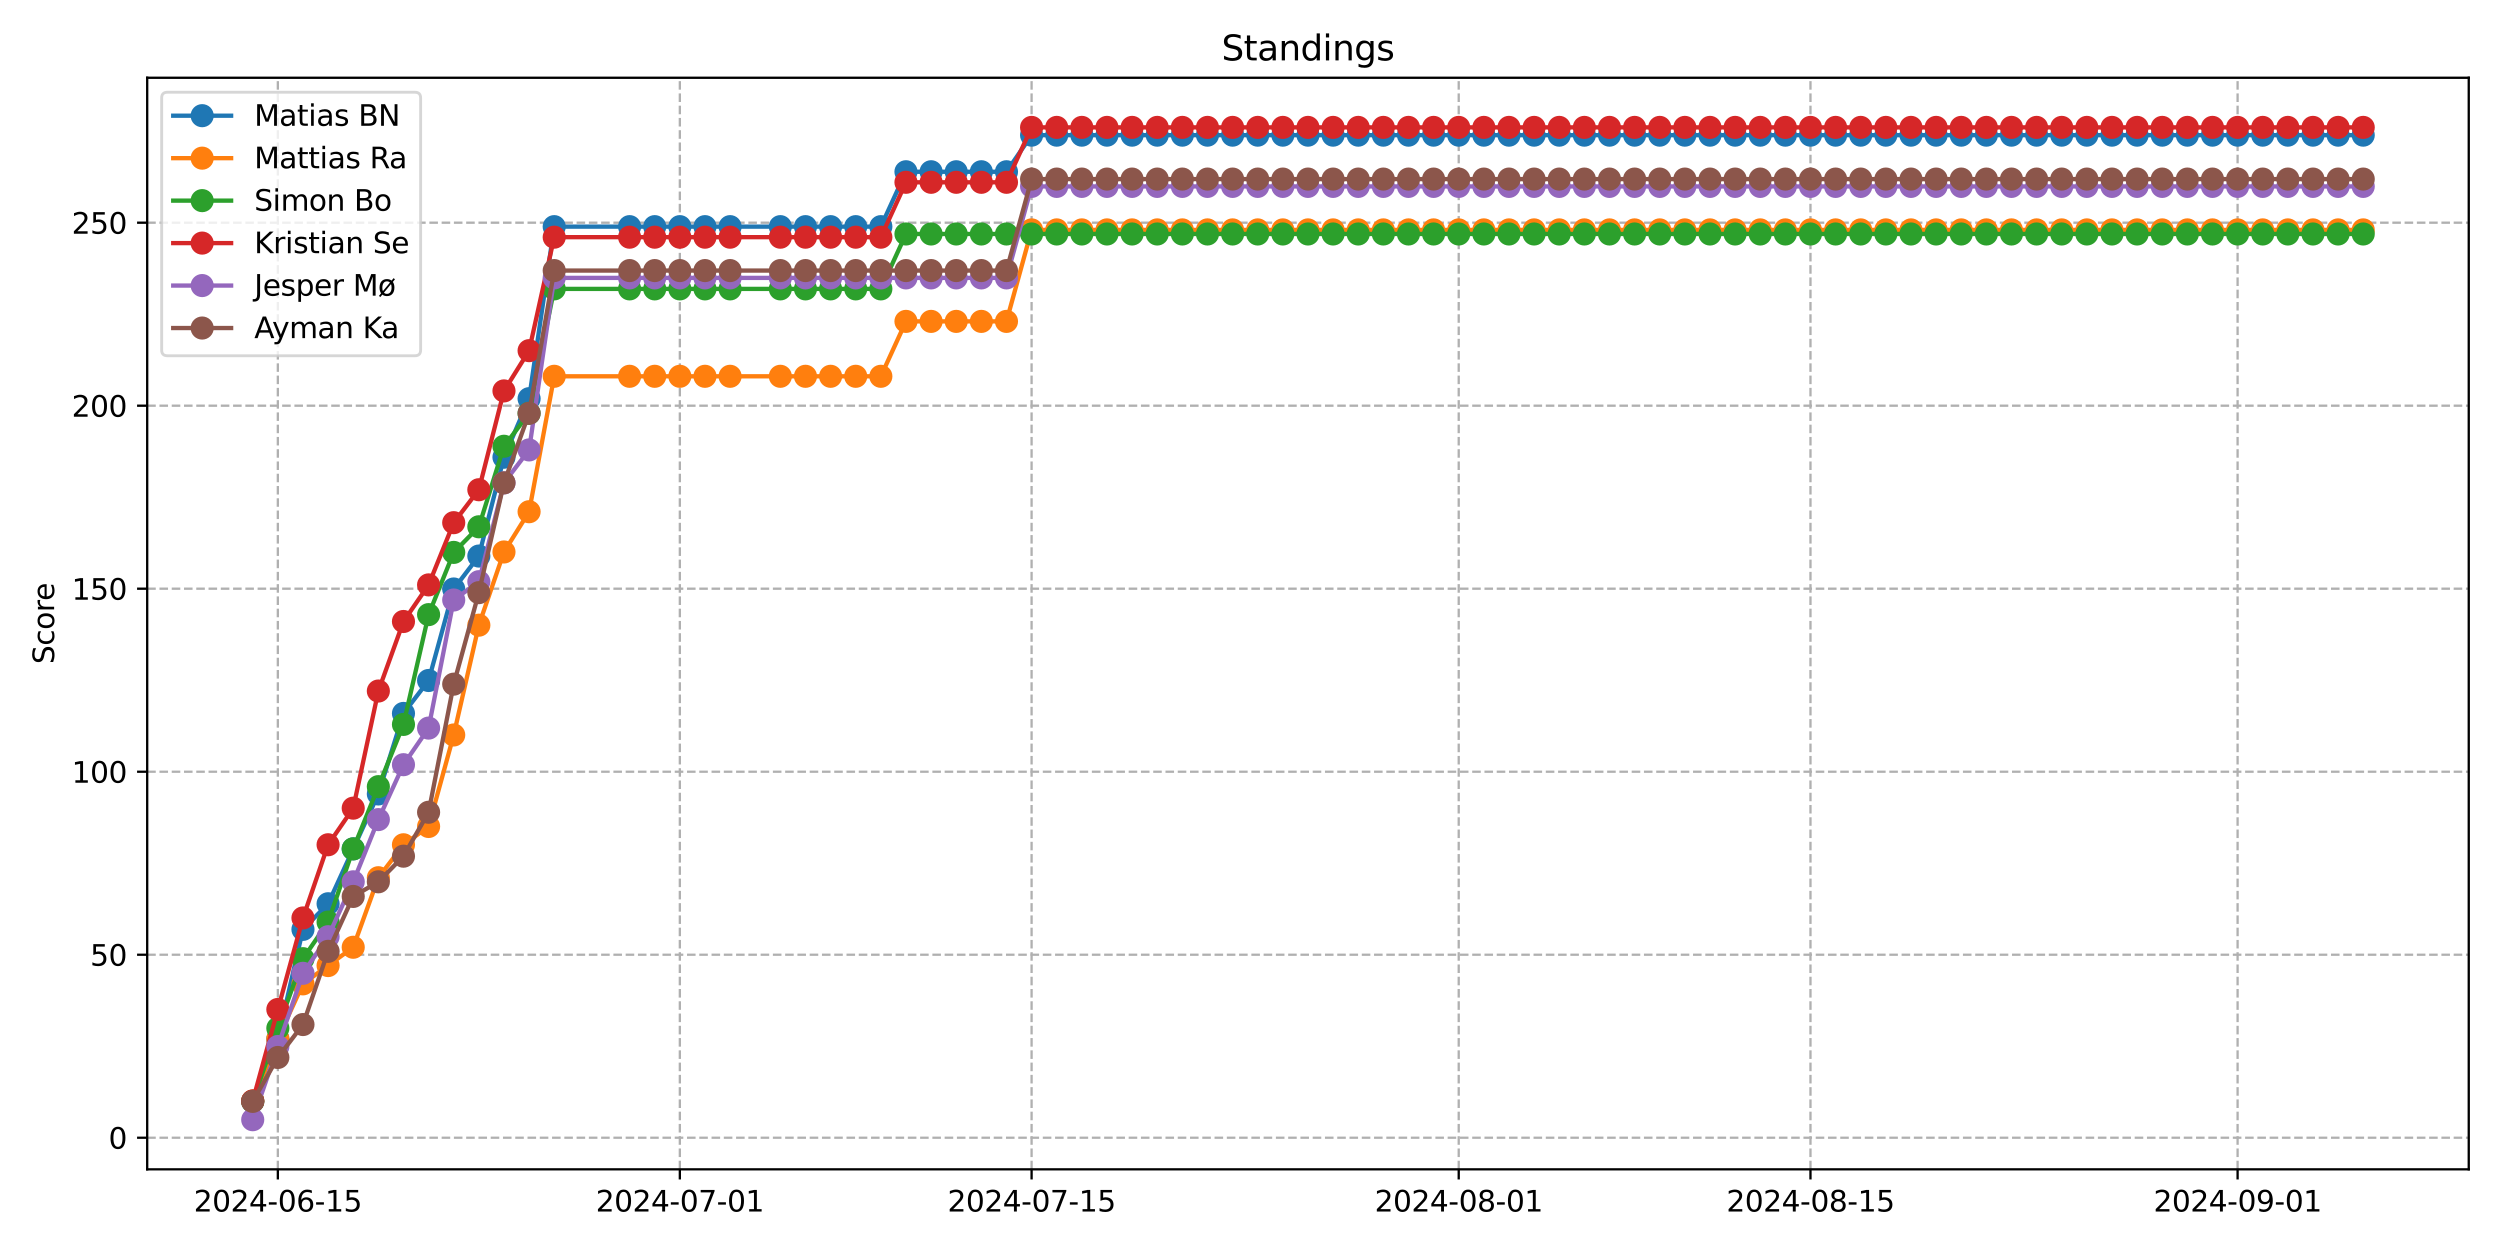 <?xml version="1.0" encoding="utf-8" standalone="no"?>
<!DOCTYPE svg PUBLIC "-//W3C//DTD SVG 1.1//EN"
  "http://www.w3.org/Graphics/SVG/1.1/DTD/svg11.dtd">
<svg xmlns:xlink="http://www.w3.org/1999/xlink" width="864pt" height="432pt" viewBox="0 0 864 432" xmlns="http://www.w3.org/2000/svg" version="1.1">
 <defs>
  <style type="text/css">*{stroke-linejoin: round; stroke-linecap: butt}</style>
 </defs>
 <g id="figure_1">
  <g id="patch_1">
   <path d="M 0 432 
L 864 432 
L 864 0 
L 0 0 
z
" style="fill: #ffffff"/>
  </g>
  <g id="axes_1">
   <g id="patch_2">
    <path d="M 50.87 404.12 
L 853.2 404.12 
L 853.2 26.88 
L 50.87 26.88 
z
" style="fill: #ffffff"/>
   </g>
   <g id="matplotlib.axis_1">
    <g id="xtick_1">
     <g id="line2d_1">
      <path d="M 96.023 404.12 
L 96.023 26.88 
" clip-path="url(#p8802c6c880)" style="fill: none; stroke-dasharray: 2.96,1.28; stroke-dashoffset: 0; stroke: #b0b0b0; stroke-width: 0.8"/>
     </g>
     <g id="line2d_2">
      <defs>
       <path id="m3befe3739f" d="M 0 0 
L 0 3.5 
" style="stroke: #000000; stroke-width: 0.8"/>
      </defs>
      <g>
       <use xlink:href="#m3befe3739f" x="96.023" y="404.12" style="stroke: #000000; stroke-width: 0.8"/>
      </g>
     </g>
     <g id="text_1">
      <!-- 2024-06-15 -->
      <g transform="translate(66.965 418.718) scale(0.1 -0.1)">
       <defs>
        <path id="DejaVuSans-32" d="M 1228 531 
L 3431 531 
L 3431 0 
L 469 0 
L 469 531 
Q 828 903 1448 1529 
Q 2069 2156 2228 2338 
Q 2531 2678 2651 2914 
Q 2772 3150 2772 3378 
Q 2772 3750 2511 3984 
Q 2250 4219 1831 4219 
Q 1534 4219 1204 4116 
Q 875 4013 500 3803 
L 500 4441 
Q 881 4594 1212 4672 
Q 1544 4750 1819 4750 
Q 2544 4750 2975 4387 
Q 3406 4025 3406 3419 
Q 3406 3131 3298 2873 
Q 3191 2616 2906 2266 
Q 2828 2175 2409 1742 
Q 1991 1309 1228 531 
z
" transform="scale(0.016)"/>
        <path id="DejaVuSans-30" d="M 2034 4250 
Q 1547 4250 1301 3770 
Q 1056 3291 1056 2328 
Q 1056 1369 1301 889 
Q 1547 409 2034 409 
Q 2525 409 2770 889 
Q 3016 1369 3016 2328 
Q 3016 3291 2770 3770 
Q 2525 4250 2034 4250 
z
M 2034 4750 
Q 2819 4750 3233 4129 
Q 3647 3509 3647 2328 
Q 3647 1150 3233 529 
Q 2819 -91 2034 -91 
Q 1250 -91 836 529 
Q 422 1150 422 2328 
Q 422 3509 836 4129 
Q 1250 4750 2034 4750 
z
" transform="scale(0.016)"/>
        <path id="DejaVuSans-34" d="M 2419 4116 
L 825 1625 
L 2419 1625 
L 2419 4116 
z
M 2253 4666 
L 3047 4666 
L 3047 1625 
L 3713 1625 
L 3713 1100 
L 3047 1100 
L 3047 0 
L 2419 0 
L 2419 1100 
L 313 1100 
L 313 1709 
L 2253 4666 
z
" transform="scale(0.016)"/>
        <path id="DejaVuSans-2d" d="M 313 2009 
L 1997 2009 
L 1997 1497 
L 313 1497 
L 313 2009 
z
" transform="scale(0.016)"/>
        <path id="DejaVuSans-36" d="M 2113 2584 
Q 1688 2584 1439 2293 
Q 1191 2003 1191 1497 
Q 1191 994 1439 701 
Q 1688 409 2113 409 
Q 2538 409 2786 701 
Q 3034 994 3034 1497 
Q 3034 2003 2786 2293 
Q 2538 2584 2113 2584 
z
M 3366 4563 
L 3366 3988 
Q 3128 4100 2886 4159 
Q 2644 4219 2406 4219 
Q 1781 4219 1451 3797 
Q 1122 3375 1075 2522 
Q 1259 2794 1537 2939 
Q 1816 3084 2150 3084 
Q 2853 3084 3261 2657 
Q 3669 2231 3669 1497 
Q 3669 778 3244 343 
Q 2819 -91 2113 -91 
Q 1303 -91 875 529 
Q 447 1150 447 2328 
Q 447 3434 972 4092 
Q 1497 4750 2381 4750 
Q 2619 4750 2861 4703 
Q 3103 4656 3366 4563 
z
" transform="scale(0.016)"/>
        <path id="DejaVuSans-31" d="M 794 531 
L 1825 531 
L 1825 4091 
L 703 3866 
L 703 4441 
L 1819 4666 
L 2450 4666 
L 2450 531 
L 3481 531 
L 3481 0 
L 794 0 
L 794 531 
z
" transform="scale(0.016)"/>
        <path id="DejaVuSans-35" d="M 691 4666 
L 3169 4666 
L 3169 4134 
L 1269 4134 
L 1269 2991 
Q 1406 3038 1543 3061 
Q 1681 3084 1819 3084 
Q 2600 3084 3056 2656 
Q 3513 2228 3513 1497 
Q 3513 744 3044 326 
Q 2575 -91 1722 -91 
Q 1428 -91 1123 -41 
Q 819 9 494 109 
L 494 744 
Q 775 591 1075 516 
Q 1375 441 1709 441 
Q 2250 441 2565 725 
Q 2881 1009 2881 1497 
Q 2881 1984 2565 2268 
Q 2250 2553 1709 2553 
Q 1456 2553 1204 2497 
Q 953 2441 691 2322 
L 691 4666 
z
" transform="scale(0.016)"/>
       </defs>
       <use xlink:href="#DejaVuSans-32"/>
       <use xlink:href="#DejaVuSans-30" x="63.623"/>
       <use xlink:href="#DejaVuSans-32" x="127.246"/>
       <use xlink:href="#DejaVuSans-34" x="190.869"/>
       <use xlink:href="#DejaVuSans-2d" x="254.492"/>
       <use xlink:href="#DejaVuSans-30" x="290.576"/>
       <use xlink:href="#DejaVuSans-36" x="354.199"/>
       <use xlink:href="#DejaVuSans-2d" x="417.822"/>
       <use xlink:href="#DejaVuSans-31" x="453.906"/>
       <use xlink:href="#DejaVuSans-35" x="517.529"/>
      </g>
     </g>
    </g>
    <g id="xtick_2">
     <g id="line2d_3">
      <path d="M 234.954 404.12 
L 234.954 26.88 
" clip-path="url(#p8802c6c880)" style="fill: none; stroke-dasharray: 2.96,1.28; stroke-dashoffset: 0; stroke: #b0b0b0; stroke-width: 0.8"/>
     </g>
     <g id="line2d_4">
      <g>
       <use xlink:href="#m3befe3739f" x="234.954" y="404.12" style="stroke: #000000; stroke-width: 0.8"/>
      </g>
     </g>
     <g id="text_2">
      <!-- 2024-07-01 -->
      <g transform="translate(205.897 418.718) scale(0.1 -0.1)">
       <defs>
        <path id="DejaVuSans-37" d="M 525 4666 
L 3525 4666 
L 3525 4397 
L 1831 0 
L 1172 0 
L 2766 4134 
L 525 4134 
L 525 4666 
z
" transform="scale(0.016)"/>
       </defs>
       <use xlink:href="#DejaVuSans-32"/>
       <use xlink:href="#DejaVuSans-30" x="63.623"/>
       <use xlink:href="#DejaVuSans-32" x="127.246"/>
       <use xlink:href="#DejaVuSans-34" x="190.869"/>
       <use xlink:href="#DejaVuSans-2d" x="254.492"/>
       <use xlink:href="#DejaVuSans-30" x="290.576"/>
       <use xlink:href="#DejaVuSans-37" x="354.199"/>
       <use xlink:href="#DejaVuSans-2d" x="417.822"/>
       <use xlink:href="#DejaVuSans-30" x="453.906"/>
       <use xlink:href="#DejaVuSans-31" x="517.529"/>
      </g>
     </g>
    </g>
    <g id="xtick_3">
     <g id="line2d_5">
      <path d="M 356.52 404.12 
L 356.52 26.88 
" clip-path="url(#p8802c6c880)" style="fill: none; stroke-dasharray: 2.96,1.28; stroke-dashoffset: 0; stroke: #b0b0b0; stroke-width: 0.8"/>
     </g>
     <g id="line2d_6">
      <g>
       <use xlink:href="#m3befe3739f" x="356.52" y="404.12" style="stroke: #000000; stroke-width: 0.8"/>
      </g>
     </g>
     <g id="text_3">
      <!-- 2024-07-15 -->
      <g transform="translate(327.462 418.718) scale(0.1 -0.1)">
       <use xlink:href="#DejaVuSans-32"/>
       <use xlink:href="#DejaVuSans-30" x="63.623"/>
       <use xlink:href="#DejaVuSans-32" x="127.246"/>
       <use xlink:href="#DejaVuSans-34" x="190.869"/>
       <use xlink:href="#DejaVuSans-2d" x="254.492"/>
       <use xlink:href="#DejaVuSans-30" x="290.576"/>
       <use xlink:href="#DejaVuSans-37" x="354.199"/>
       <use xlink:href="#DejaVuSans-2d" x="417.822"/>
       <use xlink:href="#DejaVuSans-31" x="453.906"/>
       <use xlink:href="#DejaVuSans-35" x="517.529"/>
      </g>
     </g>
    </g>
    <g id="xtick_4">
     <g id="line2d_7">
      <path d="M 504.134 404.12 
L 504.134 26.88 
" clip-path="url(#p8802c6c880)" style="fill: none; stroke-dasharray: 2.96,1.28; stroke-dashoffset: 0; stroke: #b0b0b0; stroke-width: 0.8"/>
     </g>
     <g id="line2d_8">
      <g>
       <use xlink:href="#m3befe3739f" x="504.134" y="404.12" style="stroke: #000000; stroke-width: 0.8"/>
      </g>
     </g>
     <g id="text_4">
      <!-- 2024-08-01 -->
      <g transform="translate(475.077 418.718) scale(0.1 -0.1)">
       <defs>
        <path id="DejaVuSans-38" d="M 2034 2216 
Q 1584 2216 1326 1975 
Q 1069 1734 1069 1313 
Q 1069 891 1326 650 
Q 1584 409 2034 409 
Q 2484 409 2743 651 
Q 3003 894 3003 1313 
Q 3003 1734 2745 1975 
Q 2488 2216 2034 2216 
z
M 1403 2484 
Q 997 2584 770 2862 
Q 544 3141 544 3541 
Q 544 4100 942 4425 
Q 1341 4750 2034 4750 
Q 2731 4750 3128 4425 
Q 3525 4100 3525 3541 
Q 3525 3141 3298 2862 
Q 3072 2584 2669 2484 
Q 3125 2378 3379 2068 
Q 3634 1759 3634 1313 
Q 3634 634 3220 271 
Q 2806 -91 2034 -91 
Q 1263 -91 848 271 
Q 434 634 434 1313 
Q 434 1759 690 2068 
Q 947 2378 1403 2484 
z
M 1172 3481 
Q 1172 3119 1398 2916 
Q 1625 2713 2034 2713 
Q 2441 2713 2670 2916 
Q 2900 3119 2900 3481 
Q 2900 3844 2670 4047 
Q 2441 4250 2034 4250 
Q 1625 4250 1398 4047 
Q 1172 3844 1172 3481 
z
" transform="scale(0.016)"/>
       </defs>
       <use xlink:href="#DejaVuSans-32"/>
       <use xlink:href="#DejaVuSans-30" x="63.623"/>
       <use xlink:href="#DejaVuSans-32" x="127.246"/>
       <use xlink:href="#DejaVuSans-34" x="190.869"/>
       <use xlink:href="#DejaVuSans-2d" x="254.492"/>
       <use xlink:href="#DejaVuSans-30" x="290.576"/>
       <use xlink:href="#DejaVuSans-38" x="354.199"/>
       <use xlink:href="#DejaVuSans-2d" x="417.822"/>
       <use xlink:href="#DejaVuSans-30" x="453.906"/>
       <use xlink:href="#DejaVuSans-31" x="517.529"/>
      </g>
     </g>
    </g>
    <g id="xtick_5">
     <g id="line2d_9">
      <path d="M 625.7 404.12 
L 625.7 26.88 
" clip-path="url(#p8802c6c880)" style="fill: none; stroke-dasharray: 2.96,1.28; stroke-dashoffset: 0; stroke: #b0b0b0; stroke-width: 0.8"/>
     </g>
     <g id="line2d_10">
      <g>
       <use xlink:href="#m3befe3739f" x="625.7" y="404.12" style="stroke: #000000; stroke-width: 0.8"/>
      </g>
     </g>
     <g id="text_5">
      <!-- 2024-08-15 -->
      <g transform="translate(596.642 418.718) scale(0.1 -0.1)">
       <use xlink:href="#DejaVuSans-32"/>
       <use xlink:href="#DejaVuSans-30" x="63.623"/>
       <use xlink:href="#DejaVuSans-32" x="127.246"/>
       <use xlink:href="#DejaVuSans-34" x="190.869"/>
       <use xlink:href="#DejaVuSans-2d" x="254.492"/>
       <use xlink:href="#DejaVuSans-30" x="290.576"/>
       <use xlink:href="#DejaVuSans-38" x="354.199"/>
       <use xlink:href="#DejaVuSans-2d" x="417.822"/>
       <use xlink:href="#DejaVuSans-31" x="453.906"/>
       <use xlink:href="#DejaVuSans-35" x="517.529"/>
      </g>
     </g>
    </g>
    <g id="xtick_6">
     <g id="line2d_11">
      <path d="M 773.314 404.12 
L 773.314 26.88 
" clip-path="url(#p8802c6c880)" style="fill: none; stroke-dasharray: 2.96,1.28; stroke-dashoffset: 0; stroke: #b0b0b0; stroke-width: 0.8"/>
     </g>
     <g id="line2d_12">
      <g>
       <use xlink:href="#m3befe3739f" x="773.314" y="404.12" style="stroke: #000000; stroke-width: 0.8"/>
      </g>
     </g>
     <g id="text_6">
      <!-- 2024-09-01 -->
      <g transform="translate(744.257 418.718) scale(0.1 -0.1)">
       <defs>
        <path id="DejaVuSans-39" d="M 703 97 
L 703 672 
Q 941 559 1184 500 
Q 1428 441 1663 441 
Q 2288 441 2617 861 
Q 2947 1281 2994 2138 
Q 2813 1869 2534 1725 
Q 2256 1581 1919 1581 
Q 1219 1581 811 2004 
Q 403 2428 403 3163 
Q 403 3881 828 4315 
Q 1253 4750 1959 4750 
Q 2769 4750 3195 4129 
Q 3622 3509 3622 2328 
Q 3622 1225 3098 567 
Q 2575 -91 1691 -91 
Q 1453 -91 1209 -44 
Q 966 3 703 97 
z
M 1959 2075 
Q 2384 2075 2632 2365 
Q 2881 2656 2881 3163 
Q 2881 3666 2632 3958 
Q 2384 4250 1959 4250 
Q 1534 4250 1286 3958 
Q 1038 3666 1038 3163 
Q 1038 2656 1286 2365 
Q 1534 2075 1959 2075 
z
" transform="scale(0.016)"/>
       </defs>
       <use xlink:href="#DejaVuSans-32"/>
       <use xlink:href="#DejaVuSans-30" x="63.623"/>
       <use xlink:href="#DejaVuSans-32" x="127.246"/>
       <use xlink:href="#DejaVuSans-34" x="190.869"/>
       <use xlink:href="#DejaVuSans-2d" x="254.492"/>
       <use xlink:href="#DejaVuSans-30" x="290.576"/>
       <use xlink:href="#DejaVuSans-39" x="354.199"/>
       <use xlink:href="#DejaVuSans-2d" x="417.822"/>
       <use xlink:href="#DejaVuSans-30" x="453.906"/>
       <use xlink:href="#DejaVuSans-31" x="517.529"/>
      </g>
     </g>
    </g>
   </g>
   <g id="matplotlib.axis_2">
    <g id="ytick_1">
     <g id="line2d_13">
      <path d="M 50.87 393.199 
L 853.2 393.199 
" clip-path="url(#p8802c6c880)" style="fill: none; stroke-dasharray: 2.96,1.28; stroke-dashoffset: 0; stroke: #b0b0b0; stroke-width: 0.8"/>
     </g>
     <g id="line2d_14">
      <defs>
       <path id="m21f1f704fc" d="M 0 0 
L -3.5 0 
" style="stroke: #000000; stroke-width: 0.8"/>
      </defs>
      <g>
       <use xlink:href="#m21f1f704fc" x="50.87" y="393.199" style="stroke: #000000; stroke-width: 0.8"/>
      </g>
     </g>
     <g id="text_7">
      <!-- 0 -->
      <g transform="translate(37.508 396.998) scale(0.1 -0.1)">
       <use xlink:href="#DejaVuSans-30"/>
      </g>
     </g>
    </g>
    <g id="ytick_2">
     <g id="line2d_15">
      <path d="M 50.87 329.954 
L 853.2 329.954 
" clip-path="url(#p8802c6c880)" style="fill: none; stroke-dasharray: 2.96,1.28; stroke-dashoffset: 0; stroke: #b0b0b0; stroke-width: 0.8"/>
     </g>
     <g id="line2d_16">
      <g>
       <use xlink:href="#m21f1f704fc" x="50.87" y="329.954" style="stroke: #000000; stroke-width: 0.8"/>
      </g>
     </g>
     <g id="text_8">
      <!-- 50 -->
      <g transform="translate(31.145 333.753) scale(0.1 -0.1)">
       <use xlink:href="#DejaVuSans-35"/>
       <use xlink:href="#DejaVuSans-30" x="63.623"/>
      </g>
     </g>
    </g>
    <g id="ytick_3">
     <g id="line2d_17">
      <path d="M 50.87 266.709 
L 853.2 266.709 
" clip-path="url(#p8802c6c880)" style="fill: none; stroke-dasharray: 2.96,1.28; stroke-dashoffset: 0; stroke: #b0b0b0; stroke-width: 0.8"/>
     </g>
     <g id="line2d_18">
      <g>
       <use xlink:href="#m21f1f704fc" x="50.87" y="266.709" style="stroke: #000000; stroke-width: 0.8"/>
      </g>
     </g>
     <g id="text_9">
      <!-- 100 -->
      <g transform="translate(24.782 270.508) scale(0.1 -0.1)">
       <use xlink:href="#DejaVuSans-31"/>
       <use xlink:href="#DejaVuSans-30" x="63.623"/>
       <use xlink:href="#DejaVuSans-30" x="127.246"/>
      </g>
     </g>
    </g>
    <g id="ytick_4">
     <g id="line2d_19">
      <path d="M 50.87 203.463 
L 853.2 203.463 
" clip-path="url(#p8802c6c880)" style="fill: none; stroke-dasharray: 2.96,1.28; stroke-dashoffset: 0; stroke: #b0b0b0; stroke-width: 0.8"/>
     </g>
     <g id="line2d_20">
      <g>
       <use xlink:href="#m21f1f704fc" x="50.87" y="203.463" style="stroke: #000000; stroke-width: 0.8"/>
      </g>
     </g>
     <g id="text_10">
      <!-- 150 -->
      <g transform="translate(24.782 207.263) scale(0.1 -0.1)">
       <use xlink:href="#DejaVuSans-31"/>
       <use xlink:href="#DejaVuSans-35" x="63.623"/>
       <use xlink:href="#DejaVuSans-30" x="127.246"/>
      </g>
     </g>
    </g>
    <g id="ytick_5">
     <g id="line2d_21">
      <path d="M 50.87 140.218 
L 853.2 140.218 
" clip-path="url(#p8802c6c880)" style="fill: none; stroke-dasharray: 2.96,1.28; stroke-dashoffset: 0; stroke: #b0b0b0; stroke-width: 0.8"/>
     </g>
     <g id="line2d_22">
      <g>
       <use xlink:href="#m21f1f704fc" x="50.87" y="140.218" style="stroke: #000000; stroke-width: 0.8"/>
      </g>
     </g>
     <g id="text_11">
      <!-- 200 -->
      <g transform="translate(24.782 144.018) scale(0.1 -0.1)">
       <use xlink:href="#DejaVuSans-32"/>
       <use xlink:href="#DejaVuSans-30" x="63.623"/>
       <use xlink:href="#DejaVuSans-30" x="127.246"/>
      </g>
     </g>
    </g>
    <g id="ytick_6">
     <g id="line2d_23">
      <path d="M 50.87 76.973 
L 853.2 76.973 
" clip-path="url(#p8802c6c880)" style="fill: none; stroke-dasharray: 2.96,1.28; stroke-dashoffset: 0; stroke: #b0b0b0; stroke-width: 0.8"/>
     </g>
     <g id="line2d_24">
      <g>
       <use xlink:href="#m21f1f704fc" x="50.87" y="76.973" style="stroke: #000000; stroke-width: 0.8"/>
      </g>
     </g>
     <g id="text_12">
      <!-- 250 -->
      <g transform="translate(24.782 80.772) scale(0.1 -0.1)">
       <use xlink:href="#DejaVuSans-32"/>
       <use xlink:href="#DejaVuSans-35" x="63.623"/>
       <use xlink:href="#DejaVuSans-30" x="127.246"/>
      </g>
     </g>
    </g>
    <g id="text_13">
     <!-- Score -->
     <g transform="translate(18.703 229.502) rotate(-90) scale(0.1 -0.1)">
      <defs>
       <path id="DejaVuSans-53" d="M 3425 4513 
L 3425 3897 
Q 3066 4069 2747 4153 
Q 2428 4238 2131 4238 
Q 1616 4238 1336 4038 
Q 1056 3838 1056 3469 
Q 1056 3159 1242 3001 
Q 1428 2844 1947 2747 
L 2328 2669 
Q 3034 2534 3370 2195 
Q 3706 1856 3706 1288 
Q 3706 609 3251 259 
Q 2797 -91 1919 -91 
Q 1588 -91 1214 -16 
Q 841 59 441 206 
L 441 856 
Q 825 641 1194 531 
Q 1563 422 1919 422 
Q 2459 422 2753 634 
Q 3047 847 3047 1241 
Q 3047 1584 2836 1778 
Q 2625 1972 2144 2069 
L 1759 2144 
Q 1053 2284 737 2584 
Q 422 2884 422 3419 
Q 422 4038 858 4394 
Q 1294 4750 2059 4750 
Q 2388 4750 2728 4690 
Q 3069 4631 3425 4513 
z
" transform="scale(0.016)"/>
       <path id="DejaVuSans-63" d="M 3122 3366 
L 3122 2828 
Q 2878 2963 2633 3030 
Q 2388 3097 2138 3097 
Q 1578 3097 1268 2742 
Q 959 2388 959 1747 
Q 959 1106 1268 751 
Q 1578 397 2138 397 
Q 2388 397 2633 464 
Q 2878 531 3122 666 
L 3122 134 
Q 2881 22 2623 -34 
Q 2366 -91 2075 -91 
Q 1284 -91 818 406 
Q 353 903 353 1747 
Q 353 2603 823 3093 
Q 1294 3584 2113 3584 
Q 2378 3584 2631 3529 
Q 2884 3475 3122 3366 
z
" transform="scale(0.016)"/>
       <path id="DejaVuSans-6f" d="M 1959 3097 
Q 1497 3097 1228 2736 
Q 959 2375 959 1747 
Q 959 1119 1226 758 
Q 1494 397 1959 397 
Q 2419 397 2687 759 
Q 2956 1122 2956 1747 
Q 2956 2369 2687 2733 
Q 2419 3097 1959 3097 
z
M 1959 3584 
Q 2709 3584 3137 3096 
Q 3566 2609 3566 1747 
Q 3566 888 3137 398 
Q 2709 -91 1959 -91 
Q 1206 -91 779 398 
Q 353 888 353 1747 
Q 353 2609 779 3096 
Q 1206 3584 1959 3584 
z
" transform="scale(0.016)"/>
       <path id="DejaVuSans-72" d="M 2631 2963 
Q 2534 3019 2420 3045 
Q 2306 3072 2169 3072 
Q 1681 3072 1420 2755 
Q 1159 2438 1159 1844 
L 1159 0 
L 581 0 
L 581 3500 
L 1159 3500 
L 1159 2956 
Q 1341 3275 1631 3429 
Q 1922 3584 2338 3584 
Q 2397 3584 2469 3576 
Q 2541 3569 2628 3553 
L 2631 2963 
z
" transform="scale(0.016)"/>
       <path id="DejaVuSans-65" d="M 3597 1894 
L 3597 1613 
L 953 1613 
Q 991 1019 1311 708 
Q 1631 397 2203 397 
Q 2534 397 2845 478 
Q 3156 559 3463 722 
L 3463 178 
Q 3153 47 2828 -22 
Q 2503 -91 2169 -91 
Q 1331 -91 842 396 
Q 353 884 353 1716 
Q 353 2575 817 3079 
Q 1281 3584 2069 3584 
Q 2775 3584 3186 3129 
Q 3597 2675 3597 1894 
z
M 3022 2063 
Q 3016 2534 2758 2815 
Q 2500 3097 2075 3097 
Q 1594 3097 1305 2825 
Q 1016 2553 972 2059 
L 3022 2063 
z
" transform="scale(0.016)"/>
      </defs>
      <use xlink:href="#DejaVuSans-53"/>
      <use xlink:href="#DejaVuSans-63" x="63.477"/>
      <use xlink:href="#DejaVuSans-6f" x="118.457"/>
      <use xlink:href="#DejaVuSans-72" x="179.639"/>
      <use xlink:href="#DejaVuSans-65" x="218.502"/>
     </g>
    </g>
   </g>
   <g id="line2d_25">
    <path d="M 87.34 380.642 
L 96.023 359.139 
L 104.706 321.192 
L 113.389 312.337 
L 122.072 293.364 
L 130.756 274.39 
L 139.439 246.562 
L 148.122 235.178 
L 156.805 203.556 
L 165.489 192.171 
L 174.172 158.019 
L 182.855 137.781 
L 191.538 78.33 
L 217.588 78.33 
L 226.271 78.33 
L 234.954 78.33 
L 243.638 78.33 
L 252.321 78.33 
L 269.687 78.33 
L 278.37 78.33 
L 287.054 78.33 
L 295.737 78.33 
L 304.42 78.33 
L 313.103 59.357 
L 321.787 59.357 
L 330.47 59.357 
L 339.153 59.357 
L 347.836 59.357 
L 356.52 46.708 
L 365.203 46.708 
L 373.886 46.708 
L 382.569 46.708 
L 391.252 46.708 
L 399.936 46.708 
L 408.619 46.708 
L 417.302 46.708 
L 425.985 46.708 
L 434.669 46.708 
L 443.352 46.708 
L 452.035 46.708 
L 460.718 46.708 
L 469.401 46.708 
L 478.085 46.708 
L 486.768 46.708 
L 495.451 46.708 
L 504.134 46.708 
L 512.818 46.708 
L 521.501 46.708 
L 530.184 46.708 
L 538.867 46.708 
L 547.55 46.708 
L 556.234 46.708 
L 564.917 46.708 
L 573.6 46.708 
L 582.283 46.708 
L 590.967 46.708 
L 599.65 46.708 
L 608.333 46.708 
L 617.016 46.708 
L 625.7 46.708 
L 634.383 46.708 
L 643.066 46.708 
L 651.749 46.708 
L 660.432 46.708 
L 669.116 46.708 
L 677.799 46.708 
L 686.482 46.708 
L 695.165 46.708 
L 703.849 46.708 
L 712.532 46.708 
L 721.215 46.708 
L 729.898 46.708 
L 738.581 46.708 
L 747.265 46.708 
L 755.948 46.708 
L 764.631 46.708 
L 773.314 46.708 
L 781.998 46.708 
L 790.681 46.708 
L 799.364 46.708 
L 808.047 46.708 
L 816.73 46.708 
" clip-path="url(#p8802c6c880)" style="fill: none; stroke: #1f77b4; stroke-width: 1.5; stroke-linecap: square"/>
    <defs>
     <path id="m05733e1d10" d="M 0 3.5 
C 0.928 3.5 1.819 3.131 2.475 2.475 
C 3.131 1.819 3.5 0.928 3.5 0 
C 3.5 -0.928 3.131 -1.819 2.475 -2.475 
C 1.819 -3.131 0.928 -3.5 0 -3.5 
C -0.928 -3.5 -1.819 -3.131 -2.475 -2.475 
C -3.131 -1.819 -3.5 -0.928 -3.5 0 
C -3.5 0.928 -3.131 1.819 -2.475 2.475 
C -1.819 3.131 -0.928 3.5 0 3.5 
z
" style="stroke: #1f77b4"/>
    </defs>
    <g clip-path="url(#p8802c6c880)">
     <use xlink:href="#m05733e1d10" x="87.34" y="380.642" style="fill: #1f77b4; stroke: #1f77b4"/>
     <use xlink:href="#m05733e1d10" x="96.023" y="359.139" style="fill: #1f77b4; stroke: #1f77b4"/>
     <use xlink:href="#m05733e1d10" x="104.706" y="321.192" style="fill: #1f77b4; stroke: #1f77b4"/>
     <use xlink:href="#m05733e1d10" x="113.389" y="312.337" style="fill: #1f77b4; stroke: #1f77b4"/>
     <use xlink:href="#m05733e1d10" x="122.072" y="293.364" style="fill: #1f77b4; stroke: #1f77b4"/>
     <use xlink:href="#m05733e1d10" x="130.756" y="274.39" style="fill: #1f77b4; stroke: #1f77b4"/>
     <use xlink:href="#m05733e1d10" x="139.439" y="246.562" style="fill: #1f77b4; stroke: #1f77b4"/>
     <use xlink:href="#m05733e1d10" x="148.122" y="235.178" style="fill: #1f77b4; stroke: #1f77b4"/>
     <use xlink:href="#m05733e1d10" x="156.805" y="203.556" style="fill: #1f77b4; stroke: #1f77b4"/>
     <use xlink:href="#m05733e1d10" x="165.489" y="192.171" style="fill: #1f77b4; stroke: #1f77b4"/>
     <use xlink:href="#m05733e1d10" x="174.172" y="158.019" style="fill: #1f77b4; stroke: #1f77b4"/>
     <use xlink:href="#m05733e1d10" x="182.855" y="137.781" style="fill: #1f77b4; stroke: #1f77b4"/>
     <use xlink:href="#m05733e1d10" x="191.538" y="78.33" style="fill: #1f77b4; stroke: #1f77b4"/>
     <use xlink:href="#m05733e1d10" x="217.588" y="78.33" style="fill: #1f77b4; stroke: #1f77b4"/>
     <use xlink:href="#m05733e1d10" x="226.271" y="78.33" style="fill: #1f77b4; stroke: #1f77b4"/>
     <use xlink:href="#m05733e1d10" x="234.954" y="78.33" style="fill: #1f77b4; stroke: #1f77b4"/>
     <use xlink:href="#m05733e1d10" x="243.638" y="78.33" style="fill: #1f77b4; stroke: #1f77b4"/>
     <use xlink:href="#m05733e1d10" x="252.321" y="78.33" style="fill: #1f77b4; stroke: #1f77b4"/>
     <use xlink:href="#m05733e1d10" x="269.687" y="78.33" style="fill: #1f77b4; stroke: #1f77b4"/>
     <use xlink:href="#m05733e1d10" x="278.37" y="78.33" style="fill: #1f77b4; stroke: #1f77b4"/>
     <use xlink:href="#m05733e1d10" x="287.054" y="78.33" style="fill: #1f77b4; stroke: #1f77b4"/>
     <use xlink:href="#m05733e1d10" x="295.737" y="78.33" style="fill: #1f77b4; stroke: #1f77b4"/>
     <use xlink:href="#m05733e1d10" x="304.42" y="78.33" style="fill: #1f77b4; stroke: #1f77b4"/>
     <use xlink:href="#m05733e1d10" x="313.103" y="59.357" style="fill: #1f77b4; stroke: #1f77b4"/>
     <use xlink:href="#m05733e1d10" x="321.787" y="59.357" style="fill: #1f77b4; stroke: #1f77b4"/>
     <use xlink:href="#m05733e1d10" x="330.47" y="59.357" style="fill: #1f77b4; stroke: #1f77b4"/>
     <use xlink:href="#m05733e1d10" x="339.153" y="59.357" style="fill: #1f77b4; stroke: #1f77b4"/>
     <use xlink:href="#m05733e1d10" x="347.836" y="59.357" style="fill: #1f77b4; stroke: #1f77b4"/>
     <use xlink:href="#m05733e1d10" x="356.52" y="46.708" style="fill: #1f77b4; stroke: #1f77b4"/>
     <use xlink:href="#m05733e1d10" x="365.203" y="46.708" style="fill: #1f77b4; stroke: #1f77b4"/>
     <use xlink:href="#m05733e1d10" x="373.886" y="46.708" style="fill: #1f77b4; stroke: #1f77b4"/>
     <use xlink:href="#m05733e1d10" x="382.569" y="46.708" style="fill: #1f77b4; stroke: #1f77b4"/>
     <use xlink:href="#m05733e1d10" x="391.252" y="46.708" style="fill: #1f77b4; stroke: #1f77b4"/>
     <use xlink:href="#m05733e1d10" x="399.936" y="46.708" style="fill: #1f77b4; stroke: #1f77b4"/>
     <use xlink:href="#m05733e1d10" x="408.619" y="46.708" style="fill: #1f77b4; stroke: #1f77b4"/>
     <use xlink:href="#m05733e1d10" x="417.302" y="46.708" style="fill: #1f77b4; stroke: #1f77b4"/>
     <use xlink:href="#m05733e1d10" x="425.985" y="46.708" style="fill: #1f77b4; stroke: #1f77b4"/>
     <use xlink:href="#m05733e1d10" x="434.669" y="46.708" style="fill: #1f77b4; stroke: #1f77b4"/>
     <use xlink:href="#m05733e1d10" x="443.352" y="46.708" style="fill: #1f77b4; stroke: #1f77b4"/>
     <use xlink:href="#m05733e1d10" x="452.035" y="46.708" style="fill: #1f77b4; stroke: #1f77b4"/>
     <use xlink:href="#m05733e1d10" x="460.718" y="46.708" style="fill: #1f77b4; stroke: #1f77b4"/>
     <use xlink:href="#m05733e1d10" x="469.401" y="46.708" style="fill: #1f77b4; stroke: #1f77b4"/>
     <use xlink:href="#m05733e1d10" x="478.085" y="46.708" style="fill: #1f77b4; stroke: #1f77b4"/>
     <use xlink:href="#m05733e1d10" x="486.768" y="46.708" style="fill: #1f77b4; stroke: #1f77b4"/>
     <use xlink:href="#m05733e1d10" x="495.451" y="46.708" style="fill: #1f77b4; stroke: #1f77b4"/>
     <use xlink:href="#m05733e1d10" x="504.134" y="46.708" style="fill: #1f77b4; stroke: #1f77b4"/>
     <use xlink:href="#m05733e1d10" x="512.818" y="46.708" style="fill: #1f77b4; stroke: #1f77b4"/>
     <use xlink:href="#m05733e1d10" x="521.501" y="46.708" style="fill: #1f77b4; stroke: #1f77b4"/>
     <use xlink:href="#m05733e1d10" x="530.184" y="46.708" style="fill: #1f77b4; stroke: #1f77b4"/>
     <use xlink:href="#m05733e1d10" x="538.867" y="46.708" style="fill: #1f77b4; stroke: #1f77b4"/>
     <use xlink:href="#m05733e1d10" x="547.55" y="46.708" style="fill: #1f77b4; stroke: #1f77b4"/>
     <use xlink:href="#m05733e1d10" x="556.234" y="46.708" style="fill: #1f77b4; stroke: #1f77b4"/>
     <use xlink:href="#m05733e1d10" x="564.917" y="46.708" style="fill: #1f77b4; stroke: #1f77b4"/>
     <use xlink:href="#m05733e1d10" x="573.6" y="46.708" style="fill: #1f77b4; stroke: #1f77b4"/>
     <use xlink:href="#m05733e1d10" x="582.283" y="46.708" style="fill: #1f77b4; stroke: #1f77b4"/>
     <use xlink:href="#m05733e1d10" x="590.967" y="46.708" style="fill: #1f77b4; stroke: #1f77b4"/>
     <use xlink:href="#m05733e1d10" x="599.65" y="46.708" style="fill: #1f77b4; stroke: #1f77b4"/>
     <use xlink:href="#m05733e1d10" x="608.333" y="46.708" style="fill: #1f77b4; stroke: #1f77b4"/>
     <use xlink:href="#m05733e1d10" x="617.016" y="46.708" style="fill: #1f77b4; stroke: #1f77b4"/>
     <use xlink:href="#m05733e1d10" x="625.7" y="46.708" style="fill: #1f77b4; stroke: #1f77b4"/>
     <use xlink:href="#m05733e1d10" x="634.383" y="46.708" style="fill: #1f77b4; stroke: #1f77b4"/>
     <use xlink:href="#m05733e1d10" x="643.066" y="46.708" style="fill: #1f77b4; stroke: #1f77b4"/>
     <use xlink:href="#m05733e1d10" x="651.749" y="46.708" style="fill: #1f77b4; stroke: #1f77b4"/>
     <use xlink:href="#m05733e1d10" x="660.432" y="46.708" style="fill: #1f77b4; stroke: #1f77b4"/>
     <use xlink:href="#m05733e1d10" x="669.116" y="46.708" style="fill: #1f77b4; stroke: #1f77b4"/>
     <use xlink:href="#m05733e1d10" x="677.799" y="46.708" style="fill: #1f77b4; stroke: #1f77b4"/>
     <use xlink:href="#m05733e1d10" x="686.482" y="46.708" style="fill: #1f77b4; stroke: #1f77b4"/>
     <use xlink:href="#m05733e1d10" x="695.165" y="46.708" style="fill: #1f77b4; stroke: #1f77b4"/>
     <use xlink:href="#m05733e1d10" x="703.849" y="46.708" style="fill: #1f77b4; stroke: #1f77b4"/>
     <use xlink:href="#m05733e1d10" x="712.532" y="46.708" style="fill: #1f77b4; stroke: #1f77b4"/>
     <use xlink:href="#m05733e1d10" x="721.215" y="46.708" style="fill: #1f77b4; stroke: #1f77b4"/>
     <use xlink:href="#m05733e1d10" x="729.898" y="46.708" style="fill: #1f77b4; stroke: #1f77b4"/>
     <use xlink:href="#m05733e1d10" x="738.581" y="46.708" style="fill: #1f77b4; stroke: #1f77b4"/>
     <use xlink:href="#m05733e1d10" x="747.265" y="46.708" style="fill: #1f77b4; stroke: #1f77b4"/>
     <use xlink:href="#m05733e1d10" x="755.948" y="46.708" style="fill: #1f77b4; stroke: #1f77b4"/>
     <use xlink:href="#m05733e1d10" x="764.631" y="46.708" style="fill: #1f77b4; stroke: #1f77b4"/>
     <use xlink:href="#m05733e1d10" x="773.314" y="46.708" style="fill: #1f77b4; stroke: #1f77b4"/>
     <use xlink:href="#m05733e1d10" x="781.998" y="46.708" style="fill: #1f77b4; stroke: #1f77b4"/>
     <use xlink:href="#m05733e1d10" x="790.681" y="46.708" style="fill: #1f77b4; stroke: #1f77b4"/>
     <use xlink:href="#m05733e1d10" x="799.364" y="46.708" style="fill: #1f77b4; stroke: #1f77b4"/>
     <use xlink:href="#m05733e1d10" x="808.047" y="46.708" style="fill: #1f77b4; stroke: #1f77b4"/>
     <use xlink:href="#m05733e1d10" x="816.73" y="46.708" style="fill: #1f77b4; stroke: #1f77b4"/>
    </g>
   </g>
   <g id="line2d_26">
    <path d="M 87.34 380.499 
L 96.023 358.995 
L 104.706 340.022 
L 113.389 333.697 
L 122.072 327.373 
L 130.756 303.34 
L 139.439 291.955 
L 148.122 285.631 
L 156.805 254.008 
L 165.489 216.061 
L 174.172 190.763 
L 182.855 176.849 
L 191.538 130.048 
L 217.588 130.048 
L 226.271 130.048 
L 234.954 130.048 
L 243.638 130.048 
L 252.321 130.048 
L 269.687 130.048 
L 278.37 130.048 
L 287.054 130.048 
L 295.737 130.048 
L 304.42 130.048 
L 313.103 111.074 
L 321.787 111.074 
L 330.47 111.074 
L 339.153 111.074 
L 347.836 111.074 
L 356.52 79.452 
L 365.203 79.452 
L 373.886 79.452 
L 382.569 79.452 
L 391.252 79.452 
L 399.936 79.452 
L 408.619 79.452 
L 417.302 79.452 
L 425.985 79.452 
L 434.669 79.452 
L 443.352 79.452 
L 452.035 79.452 
L 460.718 79.452 
L 469.401 79.452 
L 478.085 79.452 
L 486.768 79.452 
L 495.451 79.452 
L 504.134 79.452 
L 512.818 79.452 
L 521.501 79.452 
L 530.184 79.452 
L 538.867 79.452 
L 547.55 79.452 
L 556.234 79.452 
L 564.917 79.452 
L 573.6 79.452 
L 582.283 79.452 
L 590.967 79.452 
L 599.65 79.452 
L 608.333 79.452 
L 617.016 79.452 
L 625.7 79.452 
L 634.383 79.452 
L 643.066 79.452 
L 651.749 79.452 
L 660.432 79.452 
L 669.116 79.452 
L 677.799 79.452 
L 686.482 79.452 
L 695.165 79.452 
L 703.849 79.452 
L 712.532 79.452 
L 721.215 79.452 
L 729.898 79.452 
L 738.581 79.452 
L 747.265 79.452 
L 755.948 79.452 
L 764.631 79.452 
L 773.314 79.452 
L 781.998 79.452 
L 790.681 79.452 
L 799.364 79.452 
L 808.047 79.452 
L 816.73 79.452 
" clip-path="url(#p8802c6c880)" style="fill: none; stroke: #ff7f0e; stroke-width: 1.5; stroke-linecap: square"/>
    <defs>
     <path id="m6e240ee97f" d="M 0 3.5 
C 0.928 3.5 1.819 3.131 2.475 2.475 
C 3.131 1.819 3.5 0.928 3.5 0 
C 3.5 -0.928 3.131 -1.819 2.475 -2.475 
C 1.819 -3.131 0.928 -3.5 0 -3.5 
C -0.928 -3.5 -1.819 -3.131 -2.475 -2.475 
C -3.131 -1.819 -3.5 -0.928 -3.5 0 
C -3.5 0.928 -3.131 1.819 -2.475 2.475 
C -1.819 3.131 -0.928 3.5 0 3.5 
z
" style="stroke: #ff7f0e"/>
    </defs>
    <g clip-path="url(#p8802c6c880)">
     <use xlink:href="#m6e240ee97f" x="87.34" y="380.499" style="fill: #ff7f0e; stroke: #ff7f0e"/>
     <use xlink:href="#m6e240ee97f" x="96.023" y="358.995" style="fill: #ff7f0e; stroke: #ff7f0e"/>
     <use xlink:href="#m6e240ee97f" x="104.706" y="340.022" style="fill: #ff7f0e; stroke: #ff7f0e"/>
     <use xlink:href="#m6e240ee97f" x="113.389" y="333.697" style="fill: #ff7f0e; stroke: #ff7f0e"/>
     <use xlink:href="#m6e240ee97f" x="122.072" y="327.373" style="fill: #ff7f0e; stroke: #ff7f0e"/>
     <use xlink:href="#m6e240ee97f" x="130.756" y="303.34" style="fill: #ff7f0e; stroke: #ff7f0e"/>
     <use xlink:href="#m6e240ee97f" x="139.439" y="291.955" style="fill: #ff7f0e; stroke: #ff7f0e"/>
     <use xlink:href="#m6e240ee97f" x="148.122" y="285.631" style="fill: #ff7f0e; stroke: #ff7f0e"/>
     <use xlink:href="#m6e240ee97f" x="156.805" y="254.008" style="fill: #ff7f0e; stroke: #ff7f0e"/>
     <use xlink:href="#m6e240ee97f" x="165.489" y="216.061" style="fill: #ff7f0e; stroke: #ff7f0e"/>
     <use xlink:href="#m6e240ee97f" x="174.172" y="190.763" style="fill: #ff7f0e; stroke: #ff7f0e"/>
     <use xlink:href="#m6e240ee97f" x="182.855" y="176.849" style="fill: #ff7f0e; stroke: #ff7f0e"/>
     <use xlink:href="#m6e240ee97f" x="191.538" y="130.048" style="fill: #ff7f0e; stroke: #ff7f0e"/>
     <use xlink:href="#m6e240ee97f" x="217.588" y="130.048" style="fill: #ff7f0e; stroke: #ff7f0e"/>
     <use xlink:href="#m6e240ee97f" x="226.271" y="130.048" style="fill: #ff7f0e; stroke: #ff7f0e"/>
     <use xlink:href="#m6e240ee97f" x="234.954" y="130.048" style="fill: #ff7f0e; stroke: #ff7f0e"/>
     <use xlink:href="#m6e240ee97f" x="243.638" y="130.048" style="fill: #ff7f0e; stroke: #ff7f0e"/>
     <use xlink:href="#m6e240ee97f" x="252.321" y="130.048" style="fill: #ff7f0e; stroke: #ff7f0e"/>
     <use xlink:href="#m6e240ee97f" x="269.687" y="130.048" style="fill: #ff7f0e; stroke: #ff7f0e"/>
     <use xlink:href="#m6e240ee97f" x="278.37" y="130.048" style="fill: #ff7f0e; stroke: #ff7f0e"/>
     <use xlink:href="#m6e240ee97f" x="287.054" y="130.048" style="fill: #ff7f0e; stroke: #ff7f0e"/>
     <use xlink:href="#m6e240ee97f" x="295.737" y="130.048" style="fill: #ff7f0e; stroke: #ff7f0e"/>
     <use xlink:href="#m6e240ee97f" x="304.42" y="130.048" style="fill: #ff7f0e; stroke: #ff7f0e"/>
     <use xlink:href="#m6e240ee97f" x="313.103" y="111.074" style="fill: #ff7f0e; stroke: #ff7f0e"/>
     <use xlink:href="#m6e240ee97f" x="321.787" y="111.074" style="fill: #ff7f0e; stroke: #ff7f0e"/>
     <use xlink:href="#m6e240ee97f" x="330.47" y="111.074" style="fill: #ff7f0e; stroke: #ff7f0e"/>
     <use xlink:href="#m6e240ee97f" x="339.153" y="111.074" style="fill: #ff7f0e; stroke: #ff7f0e"/>
     <use xlink:href="#m6e240ee97f" x="347.836" y="111.074" style="fill: #ff7f0e; stroke: #ff7f0e"/>
     <use xlink:href="#m6e240ee97f" x="356.52" y="79.452" style="fill: #ff7f0e; stroke: #ff7f0e"/>
     <use xlink:href="#m6e240ee97f" x="365.203" y="79.452" style="fill: #ff7f0e; stroke: #ff7f0e"/>
     <use xlink:href="#m6e240ee97f" x="373.886" y="79.452" style="fill: #ff7f0e; stroke: #ff7f0e"/>
     <use xlink:href="#m6e240ee97f" x="382.569" y="79.452" style="fill: #ff7f0e; stroke: #ff7f0e"/>
     <use xlink:href="#m6e240ee97f" x="391.252" y="79.452" style="fill: #ff7f0e; stroke: #ff7f0e"/>
     <use xlink:href="#m6e240ee97f" x="399.936" y="79.452" style="fill: #ff7f0e; stroke: #ff7f0e"/>
     <use xlink:href="#m6e240ee97f" x="408.619" y="79.452" style="fill: #ff7f0e; stroke: #ff7f0e"/>
     <use xlink:href="#m6e240ee97f" x="417.302" y="79.452" style="fill: #ff7f0e; stroke: #ff7f0e"/>
     <use xlink:href="#m6e240ee97f" x="425.985" y="79.452" style="fill: #ff7f0e; stroke: #ff7f0e"/>
     <use xlink:href="#m6e240ee97f" x="434.669" y="79.452" style="fill: #ff7f0e; stroke: #ff7f0e"/>
     <use xlink:href="#m6e240ee97f" x="443.352" y="79.452" style="fill: #ff7f0e; stroke: #ff7f0e"/>
     <use xlink:href="#m6e240ee97f" x="452.035" y="79.452" style="fill: #ff7f0e; stroke: #ff7f0e"/>
     <use xlink:href="#m6e240ee97f" x="460.718" y="79.452" style="fill: #ff7f0e; stroke: #ff7f0e"/>
     <use xlink:href="#m6e240ee97f" x="469.401" y="79.452" style="fill: #ff7f0e; stroke: #ff7f0e"/>
     <use xlink:href="#m6e240ee97f" x="478.085" y="79.452" style="fill: #ff7f0e; stroke: #ff7f0e"/>
     <use xlink:href="#m6e240ee97f" x="486.768" y="79.452" style="fill: #ff7f0e; stroke: #ff7f0e"/>
     <use xlink:href="#m6e240ee97f" x="495.451" y="79.452" style="fill: #ff7f0e; stroke: #ff7f0e"/>
     <use xlink:href="#m6e240ee97f" x="504.134" y="79.452" style="fill: #ff7f0e; stroke: #ff7f0e"/>
     <use xlink:href="#m6e240ee97f" x="512.818" y="79.452" style="fill: #ff7f0e; stroke: #ff7f0e"/>
     <use xlink:href="#m6e240ee97f" x="521.501" y="79.452" style="fill: #ff7f0e; stroke: #ff7f0e"/>
     <use xlink:href="#m6e240ee97f" x="530.184" y="79.452" style="fill: #ff7f0e; stroke: #ff7f0e"/>
     <use xlink:href="#m6e240ee97f" x="538.867" y="79.452" style="fill: #ff7f0e; stroke: #ff7f0e"/>
     <use xlink:href="#m6e240ee97f" x="547.55" y="79.452" style="fill: #ff7f0e; stroke: #ff7f0e"/>
     <use xlink:href="#m6e240ee97f" x="556.234" y="79.452" style="fill: #ff7f0e; stroke: #ff7f0e"/>
     <use xlink:href="#m6e240ee97f" x="564.917" y="79.452" style="fill: #ff7f0e; stroke: #ff7f0e"/>
     <use xlink:href="#m6e240ee97f" x="573.6" y="79.452" style="fill: #ff7f0e; stroke: #ff7f0e"/>
     <use xlink:href="#m6e240ee97f" x="582.283" y="79.452" style="fill: #ff7f0e; stroke: #ff7f0e"/>
     <use xlink:href="#m6e240ee97f" x="590.967" y="79.452" style="fill: #ff7f0e; stroke: #ff7f0e"/>
     <use xlink:href="#m6e240ee97f" x="599.65" y="79.452" style="fill: #ff7f0e; stroke: #ff7f0e"/>
     <use xlink:href="#m6e240ee97f" x="608.333" y="79.452" style="fill: #ff7f0e; stroke: #ff7f0e"/>
     <use xlink:href="#m6e240ee97f" x="617.016" y="79.452" style="fill: #ff7f0e; stroke: #ff7f0e"/>
     <use xlink:href="#m6e240ee97f" x="625.7" y="79.452" style="fill: #ff7f0e; stroke: #ff7f0e"/>
     <use xlink:href="#m6e240ee97f" x="634.383" y="79.452" style="fill: #ff7f0e; stroke: #ff7f0e"/>
     <use xlink:href="#m6e240ee97f" x="643.066" y="79.452" style="fill: #ff7f0e; stroke: #ff7f0e"/>
     <use xlink:href="#m6e240ee97f" x="651.749" y="79.452" style="fill: #ff7f0e; stroke: #ff7f0e"/>
     <use xlink:href="#m6e240ee97f" x="660.432" y="79.452" style="fill: #ff7f0e; stroke: #ff7f0e"/>
     <use xlink:href="#m6e240ee97f" x="669.116" y="79.452" style="fill: #ff7f0e; stroke: #ff7f0e"/>
     <use xlink:href="#m6e240ee97f" x="677.799" y="79.452" style="fill: #ff7f0e; stroke: #ff7f0e"/>
     <use xlink:href="#m6e240ee97f" x="686.482" y="79.452" style="fill: #ff7f0e; stroke: #ff7f0e"/>
     <use xlink:href="#m6e240ee97f" x="695.165" y="79.452" style="fill: #ff7f0e; stroke: #ff7f0e"/>
     <use xlink:href="#m6e240ee97f" x="703.849" y="79.452" style="fill: #ff7f0e; stroke: #ff7f0e"/>
     <use xlink:href="#m6e240ee97f" x="712.532" y="79.452" style="fill: #ff7f0e; stroke: #ff7f0e"/>
     <use xlink:href="#m6e240ee97f" x="721.215" y="79.452" style="fill: #ff7f0e; stroke: #ff7f0e"/>
     <use xlink:href="#m6e240ee97f" x="729.898" y="79.452" style="fill: #ff7f0e; stroke: #ff7f0e"/>
     <use xlink:href="#m6e240ee97f" x="738.581" y="79.452" style="fill: #ff7f0e; stroke: #ff7f0e"/>
     <use xlink:href="#m6e240ee97f" x="747.265" y="79.452" style="fill: #ff7f0e; stroke: #ff7f0e"/>
     <use xlink:href="#m6e240ee97f" x="755.948" y="79.452" style="fill: #ff7f0e; stroke: #ff7f0e"/>
     <use xlink:href="#m6e240ee97f" x="764.631" y="79.452" style="fill: #ff7f0e; stroke: #ff7f0e"/>
     <use xlink:href="#m6e240ee97f" x="773.314" y="79.452" style="fill: #ff7f0e; stroke: #ff7f0e"/>
     <use xlink:href="#m6e240ee97f" x="781.998" y="79.452" style="fill: #ff7f0e; stroke: #ff7f0e"/>
     <use xlink:href="#m6e240ee97f" x="790.681" y="79.452" style="fill: #ff7f0e; stroke: #ff7f0e"/>
     <use xlink:href="#m6e240ee97f" x="799.364" y="79.452" style="fill: #ff7f0e; stroke: #ff7f0e"/>
     <use xlink:href="#m6e240ee97f" x="808.047" y="79.452" style="fill: #ff7f0e; stroke: #ff7f0e"/>
     <use xlink:href="#m6e240ee97f" x="816.73" y="79.452" style="fill: #ff7f0e; stroke: #ff7f0e"/>
    </g>
   </g>
   <g id="line2d_27">
    <path d="M 87.34 380.646 
L 96.023 355.348 
L 104.706 331.315 
L 113.389 318.666 
L 122.072 293.368 
L 130.756 271.865 
L 139.439 250.361 
L 148.122 212.414 
L 156.805 190.911 
L 165.489 182.056 
L 174.172 154.229 
L 182.855 142.844 
L 191.538 99.838 
L 217.588 99.838 
L 226.271 99.838 
L 234.954 99.838 
L 243.638 99.838 
L 252.321 99.838 
L 269.687 99.838 
L 278.37 99.838 
L 287.054 99.838 
L 295.737 99.838 
L 304.42 99.838 
L 313.103 80.864 
L 321.787 80.864 
L 330.47 80.864 
L 339.153 80.864 
L 347.836 80.864 
L 356.52 80.864 
L 365.203 80.864 
L 373.886 80.864 
L 382.569 80.864 
L 391.252 80.864 
L 399.936 80.864 
L 408.619 80.864 
L 417.302 80.864 
L 425.985 80.864 
L 434.669 80.864 
L 443.352 80.864 
L 452.035 80.864 
L 460.718 80.864 
L 469.401 80.864 
L 478.085 80.864 
L 486.768 80.864 
L 495.451 80.864 
L 504.134 80.864 
L 512.818 80.864 
L 521.501 80.864 
L 530.184 80.864 
L 538.867 80.864 
L 547.55 80.864 
L 556.234 80.864 
L 564.917 80.864 
L 573.6 80.864 
L 582.283 80.864 
L 590.967 80.864 
L 599.65 80.864 
L 608.333 80.864 
L 617.016 80.864 
L 625.7 80.864 
L 634.383 80.864 
L 643.066 80.864 
L 651.749 80.864 
L 660.432 80.864 
L 669.116 80.864 
L 677.799 80.864 
L 686.482 80.864 
L 695.165 80.864 
L 703.849 80.864 
L 712.532 80.864 
L 721.215 80.864 
L 729.898 80.864 
L 738.581 80.864 
L 747.265 80.864 
L 755.948 80.864 
L 764.631 80.864 
L 773.314 80.864 
L 781.998 80.864 
L 790.681 80.864 
L 799.364 80.864 
L 808.047 80.864 
L 816.73 80.864 
" clip-path="url(#p8802c6c880)" style="fill: none; stroke: #2ca02c; stroke-width: 1.5; stroke-linecap: square"/>
    <defs>
     <path id="m32e210ec5f" d="M 0 3.5 
C 0.928 3.5 1.819 3.131 2.475 2.475 
C 3.131 1.819 3.5 0.928 3.5 0 
C 3.5 -0.928 3.131 -1.819 2.475 -2.475 
C 1.819 -3.131 0.928 -3.5 0 -3.5 
C -0.928 -3.5 -1.819 -3.131 -2.475 -2.475 
C -3.131 -1.819 -3.5 -0.928 -3.5 0 
C -3.5 0.928 -3.131 1.819 -2.475 2.475 
C -1.819 3.131 -0.928 3.5 0 3.5 
z
" style="stroke: #2ca02c"/>
    </defs>
    <g clip-path="url(#p8802c6c880)">
     <use xlink:href="#m32e210ec5f" x="87.34" y="380.646" style="fill: #2ca02c; stroke: #2ca02c"/>
     <use xlink:href="#m32e210ec5f" x="96.023" y="355.348" style="fill: #2ca02c; stroke: #2ca02c"/>
     <use xlink:href="#m32e210ec5f" x="104.706" y="331.315" style="fill: #2ca02c; stroke: #2ca02c"/>
     <use xlink:href="#m32e210ec5f" x="113.389" y="318.666" style="fill: #2ca02c; stroke: #2ca02c"/>
     <use xlink:href="#m32e210ec5f" x="122.072" y="293.368" style="fill: #2ca02c; stroke: #2ca02c"/>
     <use xlink:href="#m32e210ec5f" x="130.756" y="271.865" style="fill: #2ca02c; stroke: #2ca02c"/>
     <use xlink:href="#m32e210ec5f" x="139.439" y="250.361" style="fill: #2ca02c; stroke: #2ca02c"/>
     <use xlink:href="#m32e210ec5f" x="148.122" y="212.414" style="fill: #2ca02c; stroke: #2ca02c"/>
     <use xlink:href="#m32e210ec5f" x="156.805" y="190.911" style="fill: #2ca02c; stroke: #2ca02c"/>
     <use xlink:href="#m32e210ec5f" x="165.489" y="182.056" style="fill: #2ca02c; stroke: #2ca02c"/>
     <use xlink:href="#m32e210ec5f" x="174.172" y="154.229" style="fill: #2ca02c; stroke: #2ca02c"/>
     <use xlink:href="#m32e210ec5f" x="182.855" y="142.844" style="fill: #2ca02c; stroke: #2ca02c"/>
     <use xlink:href="#m32e210ec5f" x="191.538" y="99.838" style="fill: #2ca02c; stroke: #2ca02c"/>
     <use xlink:href="#m32e210ec5f" x="217.588" y="99.838" style="fill: #2ca02c; stroke: #2ca02c"/>
     <use xlink:href="#m32e210ec5f" x="226.271" y="99.838" style="fill: #2ca02c; stroke: #2ca02c"/>
     <use xlink:href="#m32e210ec5f" x="234.954" y="99.838" style="fill: #2ca02c; stroke: #2ca02c"/>
     <use xlink:href="#m32e210ec5f" x="243.638" y="99.838" style="fill: #2ca02c; stroke: #2ca02c"/>
     <use xlink:href="#m32e210ec5f" x="252.321" y="99.838" style="fill: #2ca02c; stroke: #2ca02c"/>
     <use xlink:href="#m32e210ec5f" x="269.687" y="99.838" style="fill: #2ca02c; stroke: #2ca02c"/>
     <use xlink:href="#m32e210ec5f" x="278.37" y="99.838" style="fill: #2ca02c; stroke: #2ca02c"/>
     <use xlink:href="#m32e210ec5f" x="287.054" y="99.838" style="fill: #2ca02c; stroke: #2ca02c"/>
     <use xlink:href="#m32e210ec5f" x="295.737" y="99.838" style="fill: #2ca02c; stroke: #2ca02c"/>
     <use xlink:href="#m32e210ec5f" x="304.42" y="99.838" style="fill: #2ca02c; stroke: #2ca02c"/>
     <use xlink:href="#m32e210ec5f" x="313.103" y="80.864" style="fill: #2ca02c; stroke: #2ca02c"/>
     <use xlink:href="#m32e210ec5f" x="321.787" y="80.864" style="fill: #2ca02c; stroke: #2ca02c"/>
     <use xlink:href="#m32e210ec5f" x="330.47" y="80.864" style="fill: #2ca02c; stroke: #2ca02c"/>
     <use xlink:href="#m32e210ec5f" x="339.153" y="80.864" style="fill: #2ca02c; stroke: #2ca02c"/>
     <use xlink:href="#m32e210ec5f" x="347.836" y="80.864" style="fill: #2ca02c; stroke: #2ca02c"/>
     <use xlink:href="#m32e210ec5f" x="356.52" y="80.864" style="fill: #2ca02c; stroke: #2ca02c"/>
     <use xlink:href="#m32e210ec5f" x="365.203" y="80.864" style="fill: #2ca02c; stroke: #2ca02c"/>
     <use xlink:href="#m32e210ec5f" x="373.886" y="80.864" style="fill: #2ca02c; stroke: #2ca02c"/>
     <use xlink:href="#m32e210ec5f" x="382.569" y="80.864" style="fill: #2ca02c; stroke: #2ca02c"/>
     <use xlink:href="#m32e210ec5f" x="391.252" y="80.864" style="fill: #2ca02c; stroke: #2ca02c"/>
     <use xlink:href="#m32e210ec5f" x="399.936" y="80.864" style="fill: #2ca02c; stroke: #2ca02c"/>
     <use xlink:href="#m32e210ec5f" x="408.619" y="80.864" style="fill: #2ca02c; stroke: #2ca02c"/>
     <use xlink:href="#m32e210ec5f" x="417.302" y="80.864" style="fill: #2ca02c; stroke: #2ca02c"/>
     <use xlink:href="#m32e210ec5f" x="425.985" y="80.864" style="fill: #2ca02c; stroke: #2ca02c"/>
     <use xlink:href="#m32e210ec5f" x="434.669" y="80.864" style="fill: #2ca02c; stroke: #2ca02c"/>
     <use xlink:href="#m32e210ec5f" x="443.352" y="80.864" style="fill: #2ca02c; stroke: #2ca02c"/>
     <use xlink:href="#m32e210ec5f" x="452.035" y="80.864" style="fill: #2ca02c; stroke: #2ca02c"/>
     <use xlink:href="#m32e210ec5f" x="460.718" y="80.864" style="fill: #2ca02c; stroke: #2ca02c"/>
     <use xlink:href="#m32e210ec5f" x="469.401" y="80.864" style="fill: #2ca02c; stroke: #2ca02c"/>
     <use xlink:href="#m32e210ec5f" x="478.085" y="80.864" style="fill: #2ca02c; stroke: #2ca02c"/>
     <use xlink:href="#m32e210ec5f" x="486.768" y="80.864" style="fill: #2ca02c; stroke: #2ca02c"/>
     <use xlink:href="#m32e210ec5f" x="495.451" y="80.864" style="fill: #2ca02c; stroke: #2ca02c"/>
     <use xlink:href="#m32e210ec5f" x="504.134" y="80.864" style="fill: #2ca02c; stroke: #2ca02c"/>
     <use xlink:href="#m32e210ec5f" x="512.818" y="80.864" style="fill: #2ca02c; stroke: #2ca02c"/>
     <use xlink:href="#m32e210ec5f" x="521.501" y="80.864" style="fill: #2ca02c; stroke: #2ca02c"/>
     <use xlink:href="#m32e210ec5f" x="530.184" y="80.864" style="fill: #2ca02c; stroke: #2ca02c"/>
     <use xlink:href="#m32e210ec5f" x="538.867" y="80.864" style="fill: #2ca02c; stroke: #2ca02c"/>
     <use xlink:href="#m32e210ec5f" x="547.55" y="80.864" style="fill: #2ca02c; stroke: #2ca02c"/>
     <use xlink:href="#m32e210ec5f" x="556.234" y="80.864" style="fill: #2ca02c; stroke: #2ca02c"/>
     <use xlink:href="#m32e210ec5f" x="564.917" y="80.864" style="fill: #2ca02c; stroke: #2ca02c"/>
     <use xlink:href="#m32e210ec5f" x="573.6" y="80.864" style="fill: #2ca02c; stroke: #2ca02c"/>
     <use xlink:href="#m32e210ec5f" x="582.283" y="80.864" style="fill: #2ca02c; stroke: #2ca02c"/>
     <use xlink:href="#m32e210ec5f" x="590.967" y="80.864" style="fill: #2ca02c; stroke: #2ca02c"/>
     <use xlink:href="#m32e210ec5f" x="599.65" y="80.864" style="fill: #2ca02c; stroke: #2ca02c"/>
     <use xlink:href="#m32e210ec5f" x="608.333" y="80.864" style="fill: #2ca02c; stroke: #2ca02c"/>
     <use xlink:href="#m32e210ec5f" x="617.016" y="80.864" style="fill: #2ca02c; stroke: #2ca02c"/>
     <use xlink:href="#m32e210ec5f" x="625.7" y="80.864" style="fill: #2ca02c; stroke: #2ca02c"/>
     <use xlink:href="#m32e210ec5f" x="634.383" y="80.864" style="fill: #2ca02c; stroke: #2ca02c"/>
     <use xlink:href="#m32e210ec5f" x="643.066" y="80.864" style="fill: #2ca02c; stroke: #2ca02c"/>
     <use xlink:href="#m32e210ec5f" x="651.749" y="80.864" style="fill: #2ca02c; stroke: #2ca02c"/>
     <use xlink:href="#m32e210ec5f" x="660.432" y="80.864" style="fill: #2ca02c; stroke: #2ca02c"/>
     <use xlink:href="#m32e210ec5f" x="669.116" y="80.864" style="fill: #2ca02c; stroke: #2ca02c"/>
     <use xlink:href="#m32e210ec5f" x="677.799" y="80.864" style="fill: #2ca02c; stroke: #2ca02c"/>
     <use xlink:href="#m32e210ec5f" x="686.482" y="80.864" style="fill: #2ca02c; stroke: #2ca02c"/>
     <use xlink:href="#m32e210ec5f" x="695.165" y="80.864" style="fill: #2ca02c; stroke: #2ca02c"/>
     <use xlink:href="#m32e210ec5f" x="703.849" y="80.864" style="fill: #2ca02c; stroke: #2ca02c"/>
     <use xlink:href="#m32e210ec5f" x="712.532" y="80.864" style="fill: #2ca02c; stroke: #2ca02c"/>
     <use xlink:href="#m32e210ec5f" x="721.215" y="80.864" style="fill: #2ca02c; stroke: #2ca02c"/>
     <use xlink:href="#m32e210ec5f" x="729.898" y="80.864" style="fill: #2ca02c; stroke: #2ca02c"/>
     <use xlink:href="#m32e210ec5f" x="738.581" y="80.864" style="fill: #2ca02c; stroke: #2ca02c"/>
     <use xlink:href="#m32e210ec5f" x="747.265" y="80.864" style="fill: #2ca02c; stroke: #2ca02c"/>
     <use xlink:href="#m32e210ec5f" x="755.948" y="80.864" style="fill: #2ca02c; stroke: #2ca02c"/>
     <use xlink:href="#m32e210ec5f" x="764.631" y="80.864" style="fill: #2ca02c; stroke: #2ca02c"/>
     <use xlink:href="#m32e210ec5f" x="773.314" y="80.864" style="fill: #2ca02c; stroke: #2ca02c"/>
     <use xlink:href="#m32e210ec5f" x="781.998" y="80.864" style="fill: #2ca02c; stroke: #2ca02c"/>
     <use xlink:href="#m32e210ec5f" x="790.681" y="80.864" style="fill: #2ca02c; stroke: #2ca02c"/>
     <use xlink:href="#m32e210ec5f" x="799.364" y="80.864" style="fill: #2ca02c; stroke: #2ca02c"/>
     <use xlink:href="#m32e210ec5f" x="808.047" y="80.864" style="fill: #2ca02c; stroke: #2ca02c"/>
     <use xlink:href="#m32e210ec5f" x="816.73" y="80.864" style="fill: #2ca02c; stroke: #2ca02c"/>
    </g>
   </g>
   <g id="line2d_28">
    <path d="M 87.34 380.491 
L 96.023 348.869 
L 104.706 317.246 
L 113.389 291.948 
L 122.072 279.299 
L 130.756 238.822 
L 139.439 214.789 
L 148.122 202.14 
L 156.805 180.637 
L 165.489 169.253 
L 174.172 135.1 
L 182.855 121.186 
L 191.538 81.974 
L 217.588 81.974 
L 226.271 81.974 
L 234.954 81.974 
L 243.638 81.974 
L 252.321 81.974 
L 269.687 81.974 
L 278.37 81.974 
L 287.054 81.974 
L 295.737 81.974 
L 304.42 81.974 
L 313.103 63.001 
L 321.787 63.001 
L 330.47 63.001 
L 339.153 63.001 
L 347.836 63.001 
L 356.52 44.027 
L 365.203 44.027 
L 373.886 44.027 
L 382.569 44.027 
L 391.252 44.027 
L 399.936 44.027 
L 408.619 44.027 
L 417.302 44.027 
L 425.985 44.027 
L 434.669 44.027 
L 443.352 44.027 
L 452.035 44.027 
L 460.718 44.027 
L 469.401 44.027 
L 478.085 44.027 
L 486.768 44.027 
L 495.451 44.027 
L 504.134 44.027 
L 512.818 44.027 
L 521.501 44.027 
L 530.184 44.027 
L 538.867 44.027 
L 547.55 44.027 
L 556.234 44.027 
L 564.917 44.027 
L 573.6 44.027 
L 582.283 44.027 
L 590.967 44.027 
L 599.65 44.027 
L 608.333 44.027 
L 617.016 44.027 
L 625.7 44.027 
L 634.383 44.027 
L 643.066 44.027 
L 651.749 44.027 
L 660.432 44.027 
L 669.116 44.027 
L 677.799 44.027 
L 686.482 44.027 
L 695.165 44.027 
L 703.849 44.027 
L 712.532 44.027 
L 721.215 44.027 
L 729.898 44.027 
L 738.581 44.027 
L 747.265 44.027 
L 755.948 44.027 
L 764.631 44.027 
L 773.314 44.027 
L 781.998 44.027 
L 790.681 44.027 
L 799.364 44.027 
L 808.047 44.027 
L 816.73 44.027 
" clip-path="url(#p8802c6c880)" style="fill: none; stroke: #d62728; stroke-width: 1.5; stroke-linecap: square"/>
    <defs>
     <path id="m5a3f651bfc" d="M 0 3.5 
C 0.928 3.5 1.819 3.131 2.475 2.475 
C 3.131 1.819 3.5 0.928 3.5 0 
C 3.5 -0.928 3.131 -1.819 2.475 -2.475 
C 1.819 -3.131 0.928 -3.5 0 -3.5 
C -0.928 -3.5 -1.819 -3.131 -2.475 -2.475 
C -3.131 -1.819 -3.5 -0.928 -3.5 0 
C -3.5 0.928 -3.131 1.819 -2.475 2.475 
C -1.819 3.131 -0.928 3.5 0 3.5 
z
" style="stroke: #d62728"/>
    </defs>
    <g clip-path="url(#p8802c6c880)">
     <use xlink:href="#m5a3f651bfc" x="87.34" y="380.491" style="fill: #d62728; stroke: #d62728"/>
     <use xlink:href="#m5a3f651bfc" x="96.023" y="348.869" style="fill: #d62728; stroke: #d62728"/>
     <use xlink:href="#m5a3f651bfc" x="104.706" y="317.246" style="fill: #d62728; stroke: #d62728"/>
     <use xlink:href="#m5a3f651bfc" x="113.389" y="291.948" style="fill: #d62728; stroke: #d62728"/>
     <use xlink:href="#m5a3f651bfc" x="122.072" y="279.299" style="fill: #d62728; stroke: #d62728"/>
     <use xlink:href="#m5a3f651bfc" x="130.756" y="238.822" style="fill: #d62728; stroke: #d62728"/>
     <use xlink:href="#m5a3f651bfc" x="139.439" y="214.789" style="fill: #d62728; stroke: #d62728"/>
     <use xlink:href="#m5a3f651bfc" x="148.122" y="202.14" style="fill: #d62728; stroke: #d62728"/>
     <use xlink:href="#m5a3f651bfc" x="156.805" y="180.637" style="fill: #d62728; stroke: #d62728"/>
     <use xlink:href="#m5a3f651bfc" x="165.489" y="169.253" style="fill: #d62728; stroke: #d62728"/>
     <use xlink:href="#m5a3f651bfc" x="174.172" y="135.1" style="fill: #d62728; stroke: #d62728"/>
     <use xlink:href="#m5a3f651bfc" x="182.855" y="121.186" style="fill: #d62728; stroke: #d62728"/>
     <use xlink:href="#m5a3f651bfc" x="191.538" y="81.974" style="fill: #d62728; stroke: #d62728"/>
     <use xlink:href="#m5a3f651bfc" x="217.588" y="81.974" style="fill: #d62728; stroke: #d62728"/>
     <use xlink:href="#m5a3f651bfc" x="226.271" y="81.974" style="fill: #d62728; stroke: #d62728"/>
     <use xlink:href="#m5a3f651bfc" x="234.954" y="81.974" style="fill: #d62728; stroke: #d62728"/>
     <use xlink:href="#m5a3f651bfc" x="243.638" y="81.974" style="fill: #d62728; stroke: #d62728"/>
     <use xlink:href="#m5a3f651bfc" x="252.321" y="81.974" style="fill: #d62728; stroke: #d62728"/>
     <use xlink:href="#m5a3f651bfc" x="269.687" y="81.974" style="fill: #d62728; stroke: #d62728"/>
     <use xlink:href="#m5a3f651bfc" x="278.37" y="81.974" style="fill: #d62728; stroke: #d62728"/>
     <use xlink:href="#m5a3f651bfc" x="287.054" y="81.974" style="fill: #d62728; stroke: #d62728"/>
     <use xlink:href="#m5a3f651bfc" x="295.737" y="81.974" style="fill: #d62728; stroke: #d62728"/>
     <use xlink:href="#m5a3f651bfc" x="304.42" y="81.974" style="fill: #d62728; stroke: #d62728"/>
     <use xlink:href="#m5a3f651bfc" x="313.103" y="63.001" style="fill: #d62728; stroke: #d62728"/>
     <use xlink:href="#m5a3f651bfc" x="321.787" y="63.001" style="fill: #d62728; stroke: #d62728"/>
     <use xlink:href="#m5a3f651bfc" x="330.47" y="63.001" style="fill: #d62728; stroke: #d62728"/>
     <use xlink:href="#m5a3f651bfc" x="339.153" y="63.001" style="fill: #d62728; stroke: #d62728"/>
     <use xlink:href="#m5a3f651bfc" x="347.836" y="63.001" style="fill: #d62728; stroke: #d62728"/>
     <use xlink:href="#m5a3f651bfc" x="356.52" y="44.027" style="fill: #d62728; stroke: #d62728"/>
     <use xlink:href="#m5a3f651bfc" x="365.203" y="44.027" style="fill: #d62728; stroke: #d62728"/>
     <use xlink:href="#m5a3f651bfc" x="373.886" y="44.027" style="fill: #d62728; stroke: #d62728"/>
     <use xlink:href="#m5a3f651bfc" x="382.569" y="44.027" style="fill: #d62728; stroke: #d62728"/>
     <use xlink:href="#m5a3f651bfc" x="391.252" y="44.027" style="fill: #d62728; stroke: #d62728"/>
     <use xlink:href="#m5a3f651bfc" x="399.936" y="44.027" style="fill: #d62728; stroke: #d62728"/>
     <use xlink:href="#m5a3f651bfc" x="408.619" y="44.027" style="fill: #d62728; stroke: #d62728"/>
     <use xlink:href="#m5a3f651bfc" x="417.302" y="44.027" style="fill: #d62728; stroke: #d62728"/>
     <use xlink:href="#m5a3f651bfc" x="425.985" y="44.027" style="fill: #d62728; stroke: #d62728"/>
     <use xlink:href="#m5a3f651bfc" x="434.669" y="44.027" style="fill: #d62728; stroke: #d62728"/>
     <use xlink:href="#m5a3f651bfc" x="443.352" y="44.027" style="fill: #d62728; stroke: #d62728"/>
     <use xlink:href="#m5a3f651bfc" x="452.035" y="44.027" style="fill: #d62728; stroke: #d62728"/>
     <use xlink:href="#m5a3f651bfc" x="460.718" y="44.027" style="fill: #d62728; stroke: #d62728"/>
     <use xlink:href="#m5a3f651bfc" x="469.401" y="44.027" style="fill: #d62728; stroke: #d62728"/>
     <use xlink:href="#m5a3f651bfc" x="478.085" y="44.027" style="fill: #d62728; stroke: #d62728"/>
     <use xlink:href="#m5a3f651bfc" x="486.768" y="44.027" style="fill: #d62728; stroke: #d62728"/>
     <use xlink:href="#m5a3f651bfc" x="495.451" y="44.027" style="fill: #d62728; stroke: #d62728"/>
     <use xlink:href="#m5a3f651bfc" x="504.134" y="44.027" style="fill: #d62728; stroke: #d62728"/>
     <use xlink:href="#m5a3f651bfc" x="512.818" y="44.027" style="fill: #d62728; stroke: #d62728"/>
     <use xlink:href="#m5a3f651bfc" x="521.501" y="44.027" style="fill: #d62728; stroke: #d62728"/>
     <use xlink:href="#m5a3f651bfc" x="530.184" y="44.027" style="fill: #d62728; stroke: #d62728"/>
     <use xlink:href="#m5a3f651bfc" x="538.867" y="44.027" style="fill: #d62728; stroke: #d62728"/>
     <use xlink:href="#m5a3f651bfc" x="547.55" y="44.027" style="fill: #d62728; stroke: #d62728"/>
     <use xlink:href="#m5a3f651bfc" x="556.234" y="44.027" style="fill: #d62728; stroke: #d62728"/>
     <use xlink:href="#m5a3f651bfc" x="564.917" y="44.027" style="fill: #d62728; stroke: #d62728"/>
     <use xlink:href="#m5a3f651bfc" x="573.6" y="44.027" style="fill: #d62728; stroke: #d62728"/>
     <use xlink:href="#m5a3f651bfc" x="582.283" y="44.027" style="fill: #d62728; stroke: #d62728"/>
     <use xlink:href="#m5a3f651bfc" x="590.967" y="44.027" style="fill: #d62728; stroke: #d62728"/>
     <use xlink:href="#m5a3f651bfc" x="599.65" y="44.027" style="fill: #d62728; stroke: #d62728"/>
     <use xlink:href="#m5a3f651bfc" x="608.333" y="44.027" style="fill: #d62728; stroke: #d62728"/>
     <use xlink:href="#m5a3f651bfc" x="617.016" y="44.027" style="fill: #d62728; stroke: #d62728"/>
     <use xlink:href="#m5a3f651bfc" x="625.7" y="44.027" style="fill: #d62728; stroke: #d62728"/>
     <use xlink:href="#m5a3f651bfc" x="634.383" y="44.027" style="fill: #d62728; stroke: #d62728"/>
     <use xlink:href="#m5a3f651bfc" x="643.066" y="44.027" style="fill: #d62728; stroke: #d62728"/>
     <use xlink:href="#m5a3f651bfc" x="651.749" y="44.027" style="fill: #d62728; stroke: #d62728"/>
     <use xlink:href="#m5a3f651bfc" x="660.432" y="44.027" style="fill: #d62728; stroke: #d62728"/>
     <use xlink:href="#m5a3f651bfc" x="669.116" y="44.027" style="fill: #d62728; stroke: #d62728"/>
     <use xlink:href="#m5a3f651bfc" x="677.799" y="44.027" style="fill: #d62728; stroke: #d62728"/>
     <use xlink:href="#m5a3f651bfc" x="686.482" y="44.027" style="fill: #d62728; stroke: #d62728"/>
     <use xlink:href="#m5a3f651bfc" x="695.165" y="44.027" style="fill: #d62728; stroke: #d62728"/>
     <use xlink:href="#m5a3f651bfc" x="703.849" y="44.027" style="fill: #d62728; stroke: #d62728"/>
     <use xlink:href="#m5a3f651bfc" x="712.532" y="44.027" style="fill: #d62728; stroke: #d62728"/>
     <use xlink:href="#m5a3f651bfc" x="721.215" y="44.027" style="fill: #d62728; stroke: #d62728"/>
     <use xlink:href="#m5a3f651bfc" x="729.898" y="44.027" style="fill: #d62728; stroke: #d62728"/>
     <use xlink:href="#m5a3f651bfc" x="738.581" y="44.027" style="fill: #d62728; stroke: #d62728"/>
     <use xlink:href="#m5a3f651bfc" x="747.265" y="44.027" style="fill: #d62728; stroke: #d62728"/>
     <use xlink:href="#m5a3f651bfc" x="755.948" y="44.027" style="fill: #d62728; stroke: #d62728"/>
     <use xlink:href="#m5a3f651bfc" x="764.631" y="44.027" style="fill: #d62728; stroke: #d62728"/>
     <use xlink:href="#m5a3f651bfc" x="773.314" y="44.027" style="fill: #d62728; stroke: #d62728"/>
     <use xlink:href="#m5a3f651bfc" x="781.998" y="44.027" style="fill: #d62728; stroke: #d62728"/>
     <use xlink:href="#m5a3f651bfc" x="790.681" y="44.027" style="fill: #d62728; stroke: #d62728"/>
     <use xlink:href="#m5a3f651bfc" x="799.364" y="44.027" style="fill: #d62728; stroke: #d62728"/>
     <use xlink:href="#m5a3f651bfc" x="808.047" y="44.027" style="fill: #d62728; stroke: #d62728"/>
     <use xlink:href="#m5a3f651bfc" x="816.73" y="44.027" style="fill: #d62728; stroke: #d62728"/>
    </g>
   </g>
   <g id="line2d_29">
    <path d="M 87.34 386.973 
L 96.023 361.675 
L 104.706 336.377 
L 113.389 323.728 
L 122.072 304.754 
L 130.756 283.251 
L 139.439 264.277 
L 148.122 251.628 
L 156.805 207.357 
L 165.489 201.032 
L 174.172 166.88 
L 182.855 155.495 
L 191.538 96.045 
L 217.588 96.045 
L 226.271 96.045 
L 234.954 96.045 
L 243.638 96.045 
L 252.321 96.045 
L 269.687 96.045 
L 278.37 96.045 
L 287.054 96.045 
L 295.737 96.045 
L 304.42 96.045 
L 313.103 96.045 
L 321.787 96.045 
L 330.47 96.045 
L 339.153 96.045 
L 347.836 96.045 
L 356.52 64.422 
L 365.203 64.422 
L 373.886 64.422 
L 382.569 64.422 
L 391.252 64.422 
L 399.936 64.422 
L 408.619 64.422 
L 417.302 64.422 
L 425.985 64.422 
L 434.669 64.422 
L 443.352 64.422 
L 452.035 64.422 
L 460.718 64.422 
L 469.401 64.422 
L 478.085 64.422 
L 486.768 64.422 
L 495.451 64.422 
L 504.134 64.422 
L 512.818 64.422 
L 521.501 64.422 
L 530.184 64.422 
L 538.867 64.422 
L 547.55 64.422 
L 556.234 64.422 
L 564.917 64.422 
L 573.6 64.422 
L 582.283 64.422 
L 590.967 64.422 
L 599.65 64.422 
L 608.333 64.422 
L 617.016 64.422 
L 625.7 64.422 
L 634.383 64.422 
L 643.066 64.422 
L 651.749 64.422 
L 660.432 64.422 
L 669.116 64.422 
L 677.799 64.422 
L 686.482 64.422 
L 695.165 64.422 
L 703.849 64.422 
L 712.532 64.422 
L 721.215 64.422 
L 729.898 64.422 
L 738.581 64.422 
L 747.265 64.422 
L 755.948 64.422 
L 764.631 64.422 
L 773.314 64.422 
L 781.998 64.422 
L 790.681 64.422 
L 799.364 64.422 
L 808.047 64.422 
L 816.73 64.422 
" clip-path="url(#p8802c6c880)" style="fill: none; stroke: #9467bd; stroke-width: 1.5; stroke-linecap: square"/>
    <defs>
     <path id="mf1396fdd57" d="M 0 3.5 
C 0.928 3.5 1.819 3.131 2.475 2.475 
C 3.131 1.819 3.5 0.928 3.5 0 
C 3.5 -0.928 3.131 -1.819 2.475 -2.475 
C 1.819 -3.131 0.928 -3.5 0 -3.5 
C -0.928 -3.5 -1.819 -3.131 -2.475 -2.475 
C -3.131 -1.819 -3.5 -0.928 -3.5 0 
C -3.5 0.928 -3.131 1.819 -2.475 2.475 
C -1.819 3.131 -0.928 3.5 0 3.5 
z
" style="stroke: #9467bd"/>
    </defs>
    <g clip-path="url(#p8802c6c880)">
     <use xlink:href="#mf1396fdd57" x="87.34" y="386.973" style="fill: #9467bd; stroke: #9467bd"/>
     <use xlink:href="#mf1396fdd57" x="96.023" y="361.675" style="fill: #9467bd; stroke: #9467bd"/>
     <use xlink:href="#mf1396fdd57" x="104.706" y="336.377" style="fill: #9467bd; stroke: #9467bd"/>
     <use xlink:href="#mf1396fdd57" x="113.389" y="323.728" style="fill: #9467bd; stroke: #9467bd"/>
     <use xlink:href="#mf1396fdd57" x="122.072" y="304.754" style="fill: #9467bd; stroke: #9467bd"/>
     <use xlink:href="#mf1396fdd57" x="130.756" y="283.251" style="fill: #9467bd; stroke: #9467bd"/>
     <use xlink:href="#mf1396fdd57" x="139.439" y="264.277" style="fill: #9467bd; stroke: #9467bd"/>
     <use xlink:href="#mf1396fdd57" x="148.122" y="251.628" style="fill: #9467bd; stroke: #9467bd"/>
     <use xlink:href="#mf1396fdd57" x="156.805" y="207.357" style="fill: #9467bd; stroke: #9467bd"/>
     <use xlink:href="#mf1396fdd57" x="165.489" y="201.032" style="fill: #9467bd; stroke: #9467bd"/>
     <use xlink:href="#mf1396fdd57" x="174.172" y="166.88" style="fill: #9467bd; stroke: #9467bd"/>
     <use xlink:href="#mf1396fdd57" x="182.855" y="155.495" style="fill: #9467bd; stroke: #9467bd"/>
     <use xlink:href="#mf1396fdd57" x="191.538" y="96.045" style="fill: #9467bd; stroke: #9467bd"/>
     <use xlink:href="#mf1396fdd57" x="217.588" y="96.045" style="fill: #9467bd; stroke: #9467bd"/>
     <use xlink:href="#mf1396fdd57" x="226.271" y="96.045" style="fill: #9467bd; stroke: #9467bd"/>
     <use xlink:href="#mf1396fdd57" x="234.954" y="96.045" style="fill: #9467bd; stroke: #9467bd"/>
     <use xlink:href="#mf1396fdd57" x="243.638" y="96.045" style="fill: #9467bd; stroke: #9467bd"/>
     <use xlink:href="#mf1396fdd57" x="252.321" y="96.045" style="fill: #9467bd; stroke: #9467bd"/>
     <use xlink:href="#mf1396fdd57" x="269.687" y="96.045" style="fill: #9467bd; stroke: #9467bd"/>
     <use xlink:href="#mf1396fdd57" x="278.37" y="96.045" style="fill: #9467bd; stroke: #9467bd"/>
     <use xlink:href="#mf1396fdd57" x="287.054" y="96.045" style="fill: #9467bd; stroke: #9467bd"/>
     <use xlink:href="#mf1396fdd57" x="295.737" y="96.045" style="fill: #9467bd; stroke: #9467bd"/>
     <use xlink:href="#mf1396fdd57" x="304.42" y="96.045" style="fill: #9467bd; stroke: #9467bd"/>
     <use xlink:href="#mf1396fdd57" x="313.103" y="96.045" style="fill: #9467bd; stroke: #9467bd"/>
     <use xlink:href="#mf1396fdd57" x="321.787" y="96.045" style="fill: #9467bd; stroke: #9467bd"/>
     <use xlink:href="#mf1396fdd57" x="330.47" y="96.045" style="fill: #9467bd; stroke: #9467bd"/>
     <use xlink:href="#mf1396fdd57" x="339.153" y="96.045" style="fill: #9467bd; stroke: #9467bd"/>
     <use xlink:href="#mf1396fdd57" x="347.836" y="96.045" style="fill: #9467bd; stroke: #9467bd"/>
     <use xlink:href="#mf1396fdd57" x="356.52" y="64.422" style="fill: #9467bd; stroke: #9467bd"/>
     <use xlink:href="#mf1396fdd57" x="365.203" y="64.422" style="fill: #9467bd; stroke: #9467bd"/>
     <use xlink:href="#mf1396fdd57" x="373.886" y="64.422" style="fill: #9467bd; stroke: #9467bd"/>
     <use xlink:href="#mf1396fdd57" x="382.569" y="64.422" style="fill: #9467bd; stroke: #9467bd"/>
     <use xlink:href="#mf1396fdd57" x="391.252" y="64.422" style="fill: #9467bd; stroke: #9467bd"/>
     <use xlink:href="#mf1396fdd57" x="399.936" y="64.422" style="fill: #9467bd; stroke: #9467bd"/>
     <use xlink:href="#mf1396fdd57" x="408.619" y="64.422" style="fill: #9467bd; stroke: #9467bd"/>
     <use xlink:href="#mf1396fdd57" x="417.302" y="64.422" style="fill: #9467bd; stroke: #9467bd"/>
     <use xlink:href="#mf1396fdd57" x="425.985" y="64.422" style="fill: #9467bd; stroke: #9467bd"/>
     <use xlink:href="#mf1396fdd57" x="434.669" y="64.422" style="fill: #9467bd; stroke: #9467bd"/>
     <use xlink:href="#mf1396fdd57" x="443.352" y="64.422" style="fill: #9467bd; stroke: #9467bd"/>
     <use xlink:href="#mf1396fdd57" x="452.035" y="64.422" style="fill: #9467bd; stroke: #9467bd"/>
     <use xlink:href="#mf1396fdd57" x="460.718" y="64.422" style="fill: #9467bd; stroke: #9467bd"/>
     <use xlink:href="#mf1396fdd57" x="469.401" y="64.422" style="fill: #9467bd; stroke: #9467bd"/>
     <use xlink:href="#mf1396fdd57" x="478.085" y="64.422" style="fill: #9467bd; stroke: #9467bd"/>
     <use xlink:href="#mf1396fdd57" x="486.768" y="64.422" style="fill: #9467bd; stroke: #9467bd"/>
     <use xlink:href="#mf1396fdd57" x="495.451" y="64.422" style="fill: #9467bd; stroke: #9467bd"/>
     <use xlink:href="#mf1396fdd57" x="504.134" y="64.422" style="fill: #9467bd; stroke: #9467bd"/>
     <use xlink:href="#mf1396fdd57" x="512.818" y="64.422" style="fill: #9467bd; stroke: #9467bd"/>
     <use xlink:href="#mf1396fdd57" x="521.501" y="64.422" style="fill: #9467bd; stroke: #9467bd"/>
     <use xlink:href="#mf1396fdd57" x="530.184" y="64.422" style="fill: #9467bd; stroke: #9467bd"/>
     <use xlink:href="#mf1396fdd57" x="538.867" y="64.422" style="fill: #9467bd; stroke: #9467bd"/>
     <use xlink:href="#mf1396fdd57" x="547.55" y="64.422" style="fill: #9467bd; stroke: #9467bd"/>
     <use xlink:href="#mf1396fdd57" x="556.234" y="64.422" style="fill: #9467bd; stroke: #9467bd"/>
     <use xlink:href="#mf1396fdd57" x="564.917" y="64.422" style="fill: #9467bd; stroke: #9467bd"/>
     <use xlink:href="#mf1396fdd57" x="573.6" y="64.422" style="fill: #9467bd; stroke: #9467bd"/>
     <use xlink:href="#mf1396fdd57" x="582.283" y="64.422" style="fill: #9467bd; stroke: #9467bd"/>
     <use xlink:href="#mf1396fdd57" x="590.967" y="64.422" style="fill: #9467bd; stroke: #9467bd"/>
     <use xlink:href="#mf1396fdd57" x="599.65" y="64.422" style="fill: #9467bd; stroke: #9467bd"/>
     <use xlink:href="#mf1396fdd57" x="608.333" y="64.422" style="fill: #9467bd; stroke: #9467bd"/>
     <use xlink:href="#mf1396fdd57" x="617.016" y="64.422" style="fill: #9467bd; stroke: #9467bd"/>
     <use xlink:href="#mf1396fdd57" x="625.7" y="64.422" style="fill: #9467bd; stroke: #9467bd"/>
     <use xlink:href="#mf1396fdd57" x="634.383" y="64.422" style="fill: #9467bd; stroke: #9467bd"/>
     <use xlink:href="#mf1396fdd57" x="643.066" y="64.422" style="fill: #9467bd; stroke: #9467bd"/>
     <use xlink:href="#mf1396fdd57" x="651.749" y="64.422" style="fill: #9467bd; stroke: #9467bd"/>
     <use xlink:href="#mf1396fdd57" x="660.432" y="64.422" style="fill: #9467bd; stroke: #9467bd"/>
     <use xlink:href="#mf1396fdd57" x="669.116" y="64.422" style="fill: #9467bd; stroke: #9467bd"/>
     <use xlink:href="#mf1396fdd57" x="677.799" y="64.422" style="fill: #9467bd; stroke: #9467bd"/>
     <use xlink:href="#mf1396fdd57" x="686.482" y="64.422" style="fill: #9467bd; stroke: #9467bd"/>
     <use xlink:href="#mf1396fdd57" x="695.165" y="64.422" style="fill: #9467bd; stroke: #9467bd"/>
     <use xlink:href="#mf1396fdd57" x="703.849" y="64.422" style="fill: #9467bd; stroke: #9467bd"/>
     <use xlink:href="#mf1396fdd57" x="712.532" y="64.422" style="fill: #9467bd; stroke: #9467bd"/>
     <use xlink:href="#mf1396fdd57" x="721.215" y="64.422" style="fill: #9467bd; stroke: #9467bd"/>
     <use xlink:href="#mf1396fdd57" x="729.898" y="64.422" style="fill: #9467bd; stroke: #9467bd"/>
     <use xlink:href="#mf1396fdd57" x="738.581" y="64.422" style="fill: #9467bd; stroke: #9467bd"/>
     <use xlink:href="#mf1396fdd57" x="747.265" y="64.422" style="fill: #9467bd; stroke: #9467bd"/>
     <use xlink:href="#mf1396fdd57" x="755.948" y="64.422" style="fill: #9467bd; stroke: #9467bd"/>
     <use xlink:href="#mf1396fdd57" x="764.631" y="64.422" style="fill: #9467bd; stroke: #9467bd"/>
     <use xlink:href="#mf1396fdd57" x="773.314" y="64.422" style="fill: #9467bd; stroke: #9467bd"/>
     <use xlink:href="#mf1396fdd57" x="781.998" y="64.422" style="fill: #9467bd; stroke: #9467bd"/>
     <use xlink:href="#mf1396fdd57" x="790.681" y="64.422" style="fill: #9467bd; stroke: #9467bd"/>
     <use xlink:href="#mf1396fdd57" x="799.364" y="64.422" style="fill: #9467bd; stroke: #9467bd"/>
     <use xlink:href="#mf1396fdd57" x="808.047" y="64.422" style="fill: #9467bd; stroke: #9467bd"/>
     <use xlink:href="#mf1396fdd57" x="816.73" y="64.422" style="fill: #9467bd; stroke: #9467bd"/>
    </g>
   </g>
   <g id="line2d_30">
    <path d="M 87.34 380.644 
L 96.023 365.465 
L 104.706 354.081 
L 113.389 328.783 
L 122.072 309.809 
L 130.756 304.75 
L 139.439 295.895 
L 148.122 280.716 
L 156.805 236.445 
L 165.489 204.822 
L 174.172 166.875 
L 182.855 142.842 
L 191.538 93.511 
L 217.588 93.511 
L 226.271 93.511 
L 234.954 93.511 
L 243.638 93.511 
L 252.321 93.511 
L 269.687 93.511 
L 278.37 93.511 
L 287.054 93.511 
L 295.737 93.511 
L 304.42 93.511 
L 313.103 93.511 
L 321.787 93.511 
L 330.47 93.511 
L 339.153 93.511 
L 347.836 93.511 
L 356.52 61.888 
L 365.203 61.888 
L 373.886 61.888 
L 382.569 61.888 
L 391.252 61.888 
L 399.936 61.888 
L 408.619 61.888 
L 417.302 61.888 
L 425.985 61.888 
L 434.669 61.888 
L 443.352 61.888 
L 452.035 61.888 
L 460.718 61.888 
L 469.401 61.888 
L 478.085 61.888 
L 486.768 61.888 
L 495.451 61.888 
L 504.134 61.888 
L 512.818 61.888 
L 521.501 61.888 
L 530.184 61.888 
L 538.867 61.888 
L 547.55 61.888 
L 556.234 61.888 
L 564.917 61.888 
L 573.6 61.888 
L 582.283 61.888 
L 590.967 61.888 
L 599.65 61.888 
L 608.333 61.888 
L 617.016 61.888 
L 625.7 61.888 
L 634.383 61.888 
L 643.066 61.888 
L 651.749 61.888 
L 660.432 61.888 
L 669.116 61.888 
L 677.799 61.888 
L 686.482 61.888 
L 695.165 61.888 
L 703.849 61.888 
L 712.532 61.888 
L 721.215 61.888 
L 729.898 61.888 
L 738.581 61.888 
L 747.265 61.888 
L 755.948 61.888 
L 764.631 61.888 
L 773.314 61.888 
L 781.998 61.888 
L 790.681 61.888 
L 799.364 61.888 
L 808.047 61.888 
L 816.73 61.888 
" clip-path="url(#p8802c6c880)" style="fill: none; stroke: #8c564b; stroke-width: 1.5; stroke-linecap: square"/>
    <defs>
     <path id="m1f70f0ccde" d="M 0 3.5 
C 0.928 3.5 1.819 3.131 2.475 2.475 
C 3.131 1.819 3.5 0.928 3.5 0 
C 3.5 -0.928 3.131 -1.819 2.475 -2.475 
C 1.819 -3.131 0.928 -3.5 0 -3.5 
C -0.928 -3.5 -1.819 -3.131 -2.475 -2.475 
C -3.131 -1.819 -3.5 -0.928 -3.5 0 
C -3.5 0.928 -3.131 1.819 -2.475 2.475 
C -1.819 3.131 -0.928 3.5 0 3.5 
z
" style="stroke: #8c564b"/>
    </defs>
    <g clip-path="url(#p8802c6c880)">
     <use xlink:href="#m1f70f0ccde" x="87.34" y="380.644" style="fill: #8c564b; stroke: #8c564b"/>
     <use xlink:href="#m1f70f0ccde" x="96.023" y="365.465" style="fill: #8c564b; stroke: #8c564b"/>
     <use xlink:href="#m1f70f0ccde" x="104.706" y="354.081" style="fill: #8c564b; stroke: #8c564b"/>
     <use xlink:href="#m1f70f0ccde" x="113.389" y="328.783" style="fill: #8c564b; stroke: #8c564b"/>
     <use xlink:href="#m1f70f0ccde" x="122.072" y="309.809" style="fill: #8c564b; stroke: #8c564b"/>
     <use xlink:href="#m1f70f0ccde" x="130.756" y="304.75" style="fill: #8c564b; stroke: #8c564b"/>
     <use xlink:href="#m1f70f0ccde" x="139.439" y="295.895" style="fill: #8c564b; stroke: #8c564b"/>
     <use xlink:href="#m1f70f0ccde" x="148.122" y="280.716" style="fill: #8c564b; stroke: #8c564b"/>
     <use xlink:href="#m1f70f0ccde" x="156.805" y="236.445" style="fill: #8c564b; stroke: #8c564b"/>
     <use xlink:href="#m1f70f0ccde" x="165.489" y="204.822" style="fill: #8c564b; stroke: #8c564b"/>
     <use xlink:href="#m1f70f0ccde" x="174.172" y="166.875" style="fill: #8c564b; stroke: #8c564b"/>
     <use xlink:href="#m1f70f0ccde" x="182.855" y="142.842" style="fill: #8c564b; stroke: #8c564b"/>
     <use xlink:href="#m1f70f0ccde" x="191.538" y="93.511" style="fill: #8c564b; stroke: #8c564b"/>
     <use xlink:href="#m1f70f0ccde" x="217.588" y="93.511" style="fill: #8c564b; stroke: #8c564b"/>
     <use xlink:href="#m1f70f0ccde" x="226.271" y="93.511" style="fill: #8c564b; stroke: #8c564b"/>
     <use xlink:href="#m1f70f0ccde" x="234.954" y="93.511" style="fill: #8c564b; stroke: #8c564b"/>
     <use xlink:href="#m1f70f0ccde" x="243.638" y="93.511" style="fill: #8c564b; stroke: #8c564b"/>
     <use xlink:href="#m1f70f0ccde" x="252.321" y="93.511" style="fill: #8c564b; stroke: #8c564b"/>
     <use xlink:href="#m1f70f0ccde" x="269.687" y="93.511" style="fill: #8c564b; stroke: #8c564b"/>
     <use xlink:href="#m1f70f0ccde" x="278.37" y="93.511" style="fill: #8c564b; stroke: #8c564b"/>
     <use xlink:href="#m1f70f0ccde" x="287.054" y="93.511" style="fill: #8c564b; stroke: #8c564b"/>
     <use xlink:href="#m1f70f0ccde" x="295.737" y="93.511" style="fill: #8c564b; stroke: #8c564b"/>
     <use xlink:href="#m1f70f0ccde" x="304.42" y="93.511" style="fill: #8c564b; stroke: #8c564b"/>
     <use xlink:href="#m1f70f0ccde" x="313.103" y="93.511" style="fill: #8c564b; stroke: #8c564b"/>
     <use xlink:href="#m1f70f0ccde" x="321.787" y="93.511" style="fill: #8c564b; stroke: #8c564b"/>
     <use xlink:href="#m1f70f0ccde" x="330.47" y="93.511" style="fill: #8c564b; stroke: #8c564b"/>
     <use xlink:href="#m1f70f0ccde" x="339.153" y="93.511" style="fill: #8c564b; stroke: #8c564b"/>
     <use xlink:href="#m1f70f0ccde" x="347.836" y="93.511" style="fill: #8c564b; stroke: #8c564b"/>
     <use xlink:href="#m1f70f0ccde" x="356.52" y="61.888" style="fill: #8c564b; stroke: #8c564b"/>
     <use xlink:href="#m1f70f0ccde" x="365.203" y="61.888" style="fill: #8c564b; stroke: #8c564b"/>
     <use xlink:href="#m1f70f0ccde" x="373.886" y="61.888" style="fill: #8c564b; stroke: #8c564b"/>
     <use xlink:href="#m1f70f0ccde" x="382.569" y="61.888" style="fill: #8c564b; stroke: #8c564b"/>
     <use xlink:href="#m1f70f0ccde" x="391.252" y="61.888" style="fill: #8c564b; stroke: #8c564b"/>
     <use xlink:href="#m1f70f0ccde" x="399.936" y="61.888" style="fill: #8c564b; stroke: #8c564b"/>
     <use xlink:href="#m1f70f0ccde" x="408.619" y="61.888" style="fill: #8c564b; stroke: #8c564b"/>
     <use xlink:href="#m1f70f0ccde" x="417.302" y="61.888" style="fill: #8c564b; stroke: #8c564b"/>
     <use xlink:href="#m1f70f0ccde" x="425.985" y="61.888" style="fill: #8c564b; stroke: #8c564b"/>
     <use xlink:href="#m1f70f0ccde" x="434.669" y="61.888" style="fill: #8c564b; stroke: #8c564b"/>
     <use xlink:href="#m1f70f0ccde" x="443.352" y="61.888" style="fill: #8c564b; stroke: #8c564b"/>
     <use xlink:href="#m1f70f0ccde" x="452.035" y="61.888" style="fill: #8c564b; stroke: #8c564b"/>
     <use xlink:href="#m1f70f0ccde" x="460.718" y="61.888" style="fill: #8c564b; stroke: #8c564b"/>
     <use xlink:href="#m1f70f0ccde" x="469.401" y="61.888" style="fill: #8c564b; stroke: #8c564b"/>
     <use xlink:href="#m1f70f0ccde" x="478.085" y="61.888" style="fill: #8c564b; stroke: #8c564b"/>
     <use xlink:href="#m1f70f0ccde" x="486.768" y="61.888" style="fill: #8c564b; stroke: #8c564b"/>
     <use xlink:href="#m1f70f0ccde" x="495.451" y="61.888" style="fill: #8c564b; stroke: #8c564b"/>
     <use xlink:href="#m1f70f0ccde" x="504.134" y="61.888" style="fill: #8c564b; stroke: #8c564b"/>
     <use xlink:href="#m1f70f0ccde" x="512.818" y="61.888" style="fill: #8c564b; stroke: #8c564b"/>
     <use xlink:href="#m1f70f0ccde" x="521.501" y="61.888" style="fill: #8c564b; stroke: #8c564b"/>
     <use xlink:href="#m1f70f0ccde" x="530.184" y="61.888" style="fill: #8c564b; stroke: #8c564b"/>
     <use xlink:href="#m1f70f0ccde" x="538.867" y="61.888" style="fill: #8c564b; stroke: #8c564b"/>
     <use xlink:href="#m1f70f0ccde" x="547.55" y="61.888" style="fill: #8c564b; stroke: #8c564b"/>
     <use xlink:href="#m1f70f0ccde" x="556.234" y="61.888" style="fill: #8c564b; stroke: #8c564b"/>
     <use xlink:href="#m1f70f0ccde" x="564.917" y="61.888" style="fill: #8c564b; stroke: #8c564b"/>
     <use xlink:href="#m1f70f0ccde" x="573.6" y="61.888" style="fill: #8c564b; stroke: #8c564b"/>
     <use xlink:href="#m1f70f0ccde" x="582.283" y="61.888" style="fill: #8c564b; stroke: #8c564b"/>
     <use xlink:href="#m1f70f0ccde" x="590.967" y="61.888" style="fill: #8c564b; stroke: #8c564b"/>
     <use xlink:href="#m1f70f0ccde" x="599.65" y="61.888" style="fill: #8c564b; stroke: #8c564b"/>
     <use xlink:href="#m1f70f0ccde" x="608.333" y="61.888" style="fill: #8c564b; stroke: #8c564b"/>
     <use xlink:href="#m1f70f0ccde" x="617.016" y="61.888" style="fill: #8c564b; stroke: #8c564b"/>
     <use xlink:href="#m1f70f0ccde" x="625.7" y="61.888" style="fill: #8c564b; stroke: #8c564b"/>
     <use xlink:href="#m1f70f0ccde" x="634.383" y="61.888" style="fill: #8c564b; stroke: #8c564b"/>
     <use xlink:href="#m1f70f0ccde" x="643.066" y="61.888" style="fill: #8c564b; stroke: #8c564b"/>
     <use xlink:href="#m1f70f0ccde" x="651.749" y="61.888" style="fill: #8c564b; stroke: #8c564b"/>
     <use xlink:href="#m1f70f0ccde" x="660.432" y="61.888" style="fill: #8c564b; stroke: #8c564b"/>
     <use xlink:href="#m1f70f0ccde" x="669.116" y="61.888" style="fill: #8c564b; stroke: #8c564b"/>
     <use xlink:href="#m1f70f0ccde" x="677.799" y="61.888" style="fill: #8c564b; stroke: #8c564b"/>
     <use xlink:href="#m1f70f0ccde" x="686.482" y="61.888" style="fill: #8c564b; stroke: #8c564b"/>
     <use xlink:href="#m1f70f0ccde" x="695.165" y="61.888" style="fill: #8c564b; stroke: #8c564b"/>
     <use xlink:href="#m1f70f0ccde" x="703.849" y="61.888" style="fill: #8c564b; stroke: #8c564b"/>
     <use xlink:href="#m1f70f0ccde" x="712.532" y="61.888" style="fill: #8c564b; stroke: #8c564b"/>
     <use xlink:href="#m1f70f0ccde" x="721.215" y="61.888" style="fill: #8c564b; stroke: #8c564b"/>
     <use xlink:href="#m1f70f0ccde" x="729.898" y="61.888" style="fill: #8c564b; stroke: #8c564b"/>
     <use xlink:href="#m1f70f0ccde" x="738.581" y="61.888" style="fill: #8c564b; stroke: #8c564b"/>
     <use xlink:href="#m1f70f0ccde" x="747.265" y="61.888" style="fill: #8c564b; stroke: #8c564b"/>
     <use xlink:href="#m1f70f0ccde" x="755.948" y="61.888" style="fill: #8c564b; stroke: #8c564b"/>
     <use xlink:href="#m1f70f0ccde" x="764.631" y="61.888" style="fill: #8c564b; stroke: #8c564b"/>
     <use xlink:href="#m1f70f0ccde" x="773.314" y="61.888" style="fill: #8c564b; stroke: #8c564b"/>
     <use xlink:href="#m1f70f0ccde" x="781.998" y="61.888" style="fill: #8c564b; stroke: #8c564b"/>
     <use xlink:href="#m1f70f0ccde" x="790.681" y="61.888" style="fill: #8c564b; stroke: #8c564b"/>
     <use xlink:href="#m1f70f0ccde" x="799.364" y="61.888" style="fill: #8c564b; stroke: #8c564b"/>
     <use xlink:href="#m1f70f0ccde" x="808.047" y="61.888" style="fill: #8c564b; stroke: #8c564b"/>
     <use xlink:href="#m1f70f0ccde" x="816.73" y="61.888" style="fill: #8c564b; stroke: #8c564b"/>
    </g>
   </g>
   <g id="patch_3">
    <path d="M 50.87 404.12 
L 50.87 26.88 
" style="fill: none; stroke: #000000; stroke-width: 0.8; stroke-linejoin: miter; stroke-linecap: square"/>
   </g>
   <g id="patch_4">
    <path d="M 853.2 404.12 
L 853.2 26.88 
" style="fill: none; stroke: #000000; stroke-width: 0.8; stroke-linejoin: miter; stroke-linecap: square"/>
   </g>
   <g id="patch_5">
    <path d="M 50.87 404.12 
L 853.2 404.12 
" style="fill: none; stroke: #000000; stroke-width: 0.8; stroke-linejoin: miter; stroke-linecap: square"/>
   </g>
   <g id="patch_6">
    <path d="M 50.87 26.88 
L 853.2 26.88 
" style="fill: none; stroke: #000000; stroke-width: 0.8; stroke-linejoin: miter; stroke-linecap: square"/>
   </g>
   <g id="text_14">
    <!-- Standings -->
    <g transform="translate(422.181 20.88) scale(0.12 -0.12)">
     <defs>
      <path id="DejaVuSans-74" d="M 1172 4494 
L 1172 3500 
L 2356 3500 
L 2356 3053 
L 1172 3053 
L 1172 1153 
Q 1172 725 1289 603 
Q 1406 481 1766 481 
L 2356 481 
L 2356 0 
L 1766 0 
Q 1100 0 847 248 
Q 594 497 594 1153 
L 594 3053 
L 172 3053 
L 172 3500 
L 594 3500 
L 594 4494 
L 1172 4494 
z
" transform="scale(0.016)"/>
      <path id="DejaVuSans-61" d="M 2194 1759 
Q 1497 1759 1228 1600 
Q 959 1441 959 1056 
Q 959 750 1161 570 
Q 1363 391 1709 391 
Q 2188 391 2477 730 
Q 2766 1069 2766 1631 
L 2766 1759 
L 2194 1759 
z
M 3341 1997 
L 3341 0 
L 2766 0 
L 2766 531 
Q 2569 213 2275 61 
Q 1981 -91 1556 -91 
Q 1019 -91 701 211 
Q 384 513 384 1019 
Q 384 1609 779 1909 
Q 1175 2209 1959 2209 
L 2766 2209 
L 2766 2266 
Q 2766 2663 2505 2880 
Q 2244 3097 1772 3097 
Q 1472 3097 1187 3025 
Q 903 2953 641 2809 
L 641 3341 
Q 956 3463 1253 3523 
Q 1550 3584 1831 3584 
Q 2591 3584 2966 3190 
Q 3341 2797 3341 1997 
z
" transform="scale(0.016)"/>
      <path id="DejaVuSans-6e" d="M 3513 2113 
L 3513 0 
L 2938 0 
L 2938 2094 
Q 2938 2591 2744 2837 
Q 2550 3084 2163 3084 
Q 1697 3084 1428 2787 
Q 1159 2491 1159 1978 
L 1159 0 
L 581 0 
L 581 3500 
L 1159 3500 
L 1159 2956 
Q 1366 3272 1645 3428 
Q 1925 3584 2291 3584 
Q 2894 3584 3203 3211 
Q 3513 2838 3513 2113 
z
" transform="scale(0.016)"/>
      <path id="DejaVuSans-64" d="M 2906 2969 
L 2906 4863 
L 3481 4863 
L 3481 0 
L 2906 0 
L 2906 525 
Q 2725 213 2448 61 
Q 2172 -91 1784 -91 
Q 1150 -91 751 415 
Q 353 922 353 1747 
Q 353 2572 751 3078 
Q 1150 3584 1784 3584 
Q 2172 3584 2448 3432 
Q 2725 3281 2906 2969 
z
M 947 1747 
Q 947 1113 1208 752 
Q 1469 391 1925 391 
Q 2381 391 2643 752 
Q 2906 1113 2906 1747 
Q 2906 2381 2643 2742 
Q 2381 3103 1925 3103 
Q 1469 3103 1208 2742 
Q 947 2381 947 1747 
z
" transform="scale(0.016)"/>
      <path id="DejaVuSans-69" d="M 603 3500 
L 1178 3500 
L 1178 0 
L 603 0 
L 603 3500 
z
M 603 4863 
L 1178 4863 
L 1178 4134 
L 603 4134 
L 603 4863 
z
" transform="scale(0.016)"/>
      <path id="DejaVuSans-67" d="M 2906 1791 
Q 2906 2416 2648 2759 
Q 2391 3103 1925 3103 
Q 1463 3103 1205 2759 
Q 947 2416 947 1791 
Q 947 1169 1205 825 
Q 1463 481 1925 481 
Q 2391 481 2648 825 
Q 2906 1169 2906 1791 
z
M 3481 434 
Q 3481 -459 3084 -895 
Q 2688 -1331 1869 -1331 
Q 1566 -1331 1297 -1286 
Q 1028 -1241 775 -1147 
L 775 -588 
Q 1028 -725 1275 -790 
Q 1522 -856 1778 -856 
Q 2344 -856 2625 -561 
Q 2906 -266 2906 331 
L 2906 616 
Q 2728 306 2450 153 
Q 2172 0 1784 0 
Q 1141 0 747 490 
Q 353 981 353 1791 
Q 353 2603 747 3093 
Q 1141 3584 1784 3584 
Q 2172 3584 2450 3431 
Q 2728 3278 2906 2969 
L 2906 3500 
L 3481 3500 
L 3481 434 
z
" transform="scale(0.016)"/>
      <path id="DejaVuSans-73" d="M 2834 3397 
L 2834 2853 
Q 2591 2978 2328 3040 
Q 2066 3103 1784 3103 
Q 1356 3103 1142 2972 
Q 928 2841 928 2578 
Q 928 2378 1081 2264 
Q 1234 2150 1697 2047 
L 1894 2003 
Q 2506 1872 2764 1633 
Q 3022 1394 3022 966 
Q 3022 478 2636 193 
Q 2250 -91 1575 -91 
Q 1294 -91 989 -36 
Q 684 19 347 128 
L 347 722 
Q 666 556 975 473 
Q 1284 391 1588 391 
Q 1994 391 2212 530 
Q 2431 669 2431 922 
Q 2431 1156 2273 1281 
Q 2116 1406 1581 1522 
L 1381 1569 
Q 847 1681 609 1914 
Q 372 2147 372 2553 
Q 372 3047 722 3315 
Q 1072 3584 1716 3584 
Q 2034 3584 2315 3537 
Q 2597 3491 2834 3397 
z
" transform="scale(0.016)"/>
     </defs>
     <use xlink:href="#DejaVuSans-53"/>
     <use xlink:href="#DejaVuSans-74" x="63.477"/>
     <use xlink:href="#DejaVuSans-61" x="102.686"/>
     <use xlink:href="#DejaVuSans-6e" x="163.965"/>
     <use xlink:href="#DejaVuSans-64" x="227.344"/>
     <use xlink:href="#DejaVuSans-69" x="290.82"/>
     <use xlink:href="#DejaVuSans-6e" x="318.604"/>
     <use xlink:href="#DejaVuSans-67" x="381.982"/>
     <use xlink:href="#DejaVuSans-73" x="445.459"/>
    </g>
   </g>
   <g id="legend_1">
    <g id="patch_7">
     <path d="M 57.87 122.949 
L 143.37 122.949 
Q 145.37 122.949 145.37 120.949 
L 145.37 33.88 
Q 145.37 31.88 143.37 31.88 
L 57.87 31.88 
Q 55.87 31.88 55.87 33.88 
L 55.87 120.949 
Q 55.87 122.949 57.87 122.949 
z
" style="fill: #ffffff; opacity: 0.8; stroke: #cccccc; stroke-linejoin: miter"/>
    </g>
    <g id="line2d_31">
     <path d="M 59.87 39.978 
L 69.87 39.978 
L 79.87 39.978 
" style="fill: none; stroke: #1f77b4; stroke-width: 1.5; stroke-linecap: square"/>
     <g>
      <use xlink:href="#m05733e1d10" x="69.87" y="39.978" style="fill: #1f77b4; stroke: #1f77b4"/>
     </g>
    </g>
    <g id="text_15">
     <!-- Matias BN -->
     <g transform="translate(87.87 43.478) scale(0.1 -0.1)">
      <defs>
       <path id="DejaVuSans-4d" d="M 628 4666 
L 1569 4666 
L 2759 1491 
L 3956 4666 
L 4897 4666 
L 4897 0 
L 4281 0 
L 4281 4097 
L 3078 897 
L 2444 897 
L 1241 4097 
L 1241 0 
L 628 0 
L 628 4666 
z
" transform="scale(0.016)"/>
       <path id="DejaVuSans-20" transform="scale(0.016)"/>
       <path id="DejaVuSans-42" d="M 1259 2228 
L 1259 519 
L 2272 519 
Q 2781 519 3026 730 
Q 3272 941 3272 1375 
Q 3272 1813 3026 2020 
Q 2781 2228 2272 2228 
L 1259 2228 
z
M 1259 4147 
L 1259 2741 
L 2194 2741 
Q 2656 2741 2882 2914 
Q 3109 3088 3109 3444 
Q 3109 3797 2882 3972 
Q 2656 4147 2194 4147 
L 1259 4147 
z
M 628 4666 
L 2241 4666 
Q 2963 4666 3353 4366 
Q 3744 4066 3744 3513 
Q 3744 3084 3544 2831 
Q 3344 2578 2956 2516 
Q 3422 2416 3680 2098 
Q 3938 1781 3938 1306 
Q 3938 681 3513 340 
Q 3088 0 2303 0 
L 628 0 
L 628 4666 
z
" transform="scale(0.016)"/>
       <path id="DejaVuSans-4e" d="M 628 4666 
L 1478 4666 
L 3547 763 
L 3547 4666 
L 4159 4666 
L 4159 0 
L 3309 0 
L 1241 3903 
L 1241 0 
L 628 0 
L 628 4666 
z
" transform="scale(0.016)"/>
      </defs>
      <use xlink:href="#DejaVuSans-4d"/>
      <use xlink:href="#DejaVuSans-61" x="86.279"/>
      <use xlink:href="#DejaVuSans-74" x="147.559"/>
      <use xlink:href="#DejaVuSans-69" x="186.768"/>
      <use xlink:href="#DejaVuSans-61" x="214.551"/>
      <use xlink:href="#DejaVuSans-73" x="275.83"/>
      <use xlink:href="#DejaVuSans-20" x="327.93"/>
      <use xlink:href="#DejaVuSans-42" x="359.717"/>
      <use xlink:href="#DejaVuSans-4e" x="428.32"/>
     </g>
    </g>
    <g id="line2d_32">
     <path d="M 59.87 54.657 
L 69.87 54.657 
L 79.87 54.657 
" style="fill: none; stroke: #ff7f0e; stroke-width: 1.5; stroke-linecap: square"/>
     <g>
      <use xlink:href="#m6e240ee97f" x="69.87" y="54.657" style="fill: #ff7f0e; stroke: #ff7f0e"/>
     </g>
    </g>
    <g id="text_16">
     <!-- Mattias Ra -->
     <g transform="translate(87.87 58.157) scale(0.1 -0.1)">
      <defs>
       <path id="DejaVuSans-52" d="M 2841 2188 
Q 3044 2119 3236 1894 
Q 3428 1669 3622 1275 
L 4263 0 
L 3584 0 
L 2988 1197 
Q 2756 1666 2539 1819 
Q 2322 1972 1947 1972 
L 1259 1972 
L 1259 0 
L 628 0 
L 628 4666 
L 2053 4666 
Q 2853 4666 3247 4331 
Q 3641 3997 3641 3322 
Q 3641 2881 3436 2590 
Q 3231 2300 2841 2188 
z
M 1259 4147 
L 1259 2491 
L 2053 2491 
Q 2509 2491 2742 2702 
Q 2975 2913 2975 3322 
Q 2975 3731 2742 3939 
Q 2509 4147 2053 4147 
L 1259 4147 
z
" transform="scale(0.016)"/>
      </defs>
      <use xlink:href="#DejaVuSans-4d"/>
      <use xlink:href="#DejaVuSans-61" x="86.279"/>
      <use xlink:href="#DejaVuSans-74" x="147.559"/>
      <use xlink:href="#DejaVuSans-74" x="186.768"/>
      <use xlink:href="#DejaVuSans-69" x="225.977"/>
      <use xlink:href="#DejaVuSans-61" x="253.76"/>
      <use xlink:href="#DejaVuSans-73" x="315.039"/>
      <use xlink:href="#DejaVuSans-20" x="367.139"/>
      <use xlink:href="#DejaVuSans-52" x="398.926"/>
      <use xlink:href="#DejaVuSans-61" x="466.158"/>
     </g>
    </g>
    <g id="line2d_33">
     <path d="M 59.87 69.335 
L 69.87 69.335 
L 79.87 69.335 
" style="fill: none; stroke: #2ca02c; stroke-width: 1.5; stroke-linecap: square"/>
     <g>
      <use xlink:href="#m32e210ec5f" x="69.87" y="69.335" style="fill: #2ca02c; stroke: #2ca02c"/>
     </g>
    </g>
    <g id="text_17">
     <!-- Simon Bo -->
     <g transform="translate(87.87 72.835) scale(0.1 -0.1)">
      <defs>
       <path id="DejaVuSans-6d" d="M 3328 2828 
Q 3544 3216 3844 3400 
Q 4144 3584 4550 3584 
Q 5097 3584 5394 3201 
Q 5691 2819 5691 2113 
L 5691 0 
L 5113 0 
L 5113 2094 
Q 5113 2597 4934 2840 
Q 4756 3084 4391 3084 
Q 3944 3084 3684 2787 
Q 3425 2491 3425 1978 
L 3425 0 
L 2847 0 
L 2847 2094 
Q 2847 2600 2669 2842 
Q 2491 3084 2119 3084 
Q 1678 3084 1418 2786 
Q 1159 2488 1159 1978 
L 1159 0 
L 581 0 
L 581 3500 
L 1159 3500 
L 1159 2956 
Q 1356 3278 1631 3431 
Q 1906 3584 2284 3584 
Q 2666 3584 2933 3390 
Q 3200 3197 3328 2828 
z
" transform="scale(0.016)"/>
      </defs>
      <use xlink:href="#DejaVuSans-53"/>
      <use xlink:href="#DejaVuSans-69" x="63.477"/>
      <use xlink:href="#DejaVuSans-6d" x="91.26"/>
      <use xlink:href="#DejaVuSans-6f" x="188.672"/>
      <use xlink:href="#DejaVuSans-6e" x="249.854"/>
      <use xlink:href="#DejaVuSans-20" x="313.232"/>
      <use xlink:href="#DejaVuSans-42" x="345.02"/>
      <use xlink:href="#DejaVuSans-6f" x="413.623"/>
     </g>
    </g>
    <g id="line2d_34">
     <path d="M 59.87 84.013 
L 69.87 84.013 
L 79.87 84.013 
" style="fill: none; stroke: #d62728; stroke-width: 1.5; stroke-linecap: square"/>
     <g>
      <use xlink:href="#m5a3f651bfc" x="69.87" y="84.013" style="fill: #d62728; stroke: #d62728"/>
     </g>
    </g>
    <g id="text_18">
     <!-- Kristian Se -->
     <g transform="translate(87.87 87.513) scale(0.1 -0.1)">
      <defs>
       <path id="DejaVuSans-4b" d="M 628 4666 
L 1259 4666 
L 1259 2694 
L 3353 4666 
L 4166 4666 
L 1850 2491 
L 4331 0 
L 3500 0 
L 1259 2247 
L 1259 0 
L 628 0 
L 628 4666 
z
" transform="scale(0.016)"/>
      </defs>
      <use xlink:href="#DejaVuSans-4b"/>
      <use xlink:href="#DejaVuSans-72" x="65.576"/>
      <use xlink:href="#DejaVuSans-69" x="106.689"/>
      <use xlink:href="#DejaVuSans-73" x="134.473"/>
      <use xlink:href="#DejaVuSans-74" x="186.572"/>
      <use xlink:href="#DejaVuSans-69" x="225.781"/>
      <use xlink:href="#DejaVuSans-61" x="253.564"/>
      <use xlink:href="#DejaVuSans-6e" x="314.844"/>
      <use xlink:href="#DejaVuSans-20" x="378.223"/>
      <use xlink:href="#DejaVuSans-53" x="410.01"/>
      <use xlink:href="#DejaVuSans-65" x="473.486"/>
     </g>
    </g>
    <g id="line2d_35">
     <path d="M 59.87 98.691 
L 69.87 98.691 
L 79.87 98.691 
" style="fill: none; stroke: #9467bd; stroke-width: 1.5; stroke-linecap: square"/>
     <g>
      <use xlink:href="#mf1396fdd57" x="69.87" y="98.691" style="fill: #9467bd; stroke: #9467bd"/>
     </g>
    </g>
    <g id="text_19">
     <!-- Jesper Mø -->
     <g transform="translate(87.87 102.191) scale(0.1 -0.1)">
      <defs>
       <path id="DejaVuSans-4a" d="M 628 4666 
L 1259 4666 
L 1259 325 
Q 1259 -519 939 -900 
Q 619 -1281 -91 -1281 
L -331 -1281 
L -331 -750 
L -134 -750 
Q 284 -750 456 -515 
Q 628 -281 628 325 
L 628 4666 
z
" transform="scale(0.016)"/>
       <path id="DejaVuSans-70" d="M 1159 525 
L 1159 -1331 
L 581 -1331 
L 581 3500 
L 1159 3500 
L 1159 2969 
Q 1341 3281 1617 3432 
Q 1894 3584 2278 3584 
Q 2916 3584 3314 3078 
Q 3713 2572 3713 1747 
Q 3713 922 3314 415 
Q 2916 -91 2278 -91 
Q 1894 -91 1617 61 
Q 1341 213 1159 525 
z
M 3116 1747 
Q 3116 2381 2855 2742 
Q 2594 3103 2138 3103 
Q 1681 3103 1420 2742 
Q 1159 2381 1159 1747 
Q 1159 1113 1420 752 
Q 1681 391 2138 391 
Q 2594 391 2855 752 
Q 3116 1113 3116 1747 
z
" transform="scale(0.016)"/>
       <path id="DejaVuSans-f8" d="M 2828 2503 
L 1306 653 
Q 1434 522 1595 459 
Q 1756 397 1959 397 
Q 2419 397 2687 759 
Q 2956 1122 2956 1747 
Q 2956 1994 2925 2176 
Q 2894 2359 2828 2503 
z
M 2606 2841 
Q 2475 2969 2314 3033 
Q 2153 3097 1959 3097 
Q 1488 3097 1223 2730 
Q 959 2363 959 1703 
Q 959 1478 989 1306 
Q 1019 1134 1081 991 
L 2606 2841 
z
M 691 519 
Q 522 759 437 1067 
Q 353 1375 353 1747 
Q 353 2609 779 3096 
Q 1206 3584 1959 3584 
Q 2250 3584 2498 3504 
Q 2747 3425 2956 3263 
L 3391 3788 
L 3688 3541 
L 3231 2981 
Q 3397 2741 3481 2431 
Q 3566 2122 3566 1747 
Q 3566 888 3137 398 
Q 2709 -91 1959 -91 
Q 1659 -91 1407 -9 
Q 1156 72 959 231 
L 525 -294 
L 225 -50 
L 691 519 
z
" transform="scale(0.016)"/>
      </defs>
      <use xlink:href="#DejaVuSans-4a"/>
      <use xlink:href="#DejaVuSans-65" x="29.492"/>
      <use xlink:href="#DejaVuSans-73" x="91.016"/>
      <use xlink:href="#DejaVuSans-70" x="143.115"/>
      <use xlink:href="#DejaVuSans-65" x="206.592"/>
      <use xlink:href="#DejaVuSans-72" x="268.115"/>
      <use xlink:href="#DejaVuSans-20" x="309.229"/>
      <use xlink:href="#DejaVuSans-4d" x="341.016"/>
      <use xlink:href="#DejaVuSans-f8" x="427.295"/>
     </g>
    </g>
    <g id="line2d_36">
     <path d="M 59.87 113.369 
L 69.87 113.369 
L 79.87 113.369 
" style="fill: none; stroke: #8c564b; stroke-width: 1.5; stroke-linecap: square"/>
     <g>
      <use xlink:href="#m1f70f0ccde" x="69.87" y="113.369" style="fill: #8c564b; stroke: #8c564b"/>
     </g>
    </g>
    <g id="text_20">
     <!-- Ayman Ka -->
     <g transform="translate(87.87 116.869) scale(0.1 -0.1)">
      <defs>
       <path id="DejaVuSans-41" d="M 2188 4044 
L 1331 1722 
L 3047 1722 
L 2188 4044 
z
M 1831 4666 
L 2547 4666 
L 4325 0 
L 3669 0 
L 3244 1197 
L 1141 1197 
L 716 0 
L 50 0 
L 1831 4666 
z
" transform="scale(0.016)"/>
       <path id="DejaVuSans-79" d="M 2059 -325 
Q 1816 -950 1584 -1140 
Q 1353 -1331 966 -1331 
L 506 -1331 
L 506 -850 
L 844 -850 
Q 1081 -850 1212 -737 
Q 1344 -625 1503 -206 
L 1606 56 
L 191 3500 
L 800 3500 
L 1894 763 
L 2988 3500 
L 3597 3500 
L 2059 -325 
z
" transform="scale(0.016)"/>
      </defs>
      <use xlink:href="#DejaVuSans-41"/>
      <use xlink:href="#DejaVuSans-79" x="61.658"/>
      <use xlink:href="#DejaVuSans-6d" x="120.838"/>
      <use xlink:href="#DejaVuSans-61" x="218.25"/>
      <use xlink:href="#DejaVuSans-6e" x="279.529"/>
      <use xlink:href="#DejaVuSans-20" x="342.908"/>
      <use xlink:href="#DejaVuSans-4b" x="374.695"/>
      <use xlink:href="#DejaVuSans-61" x="438.521"/>
     </g>
    </g>
   </g>
  </g>
 </g>
 <defs>
  <clipPath id="p8802c6c880">
   <rect x="50.87" y="26.88" width="802.33" height="377.24"/>
  </clipPath>
 </defs>
</svg>
